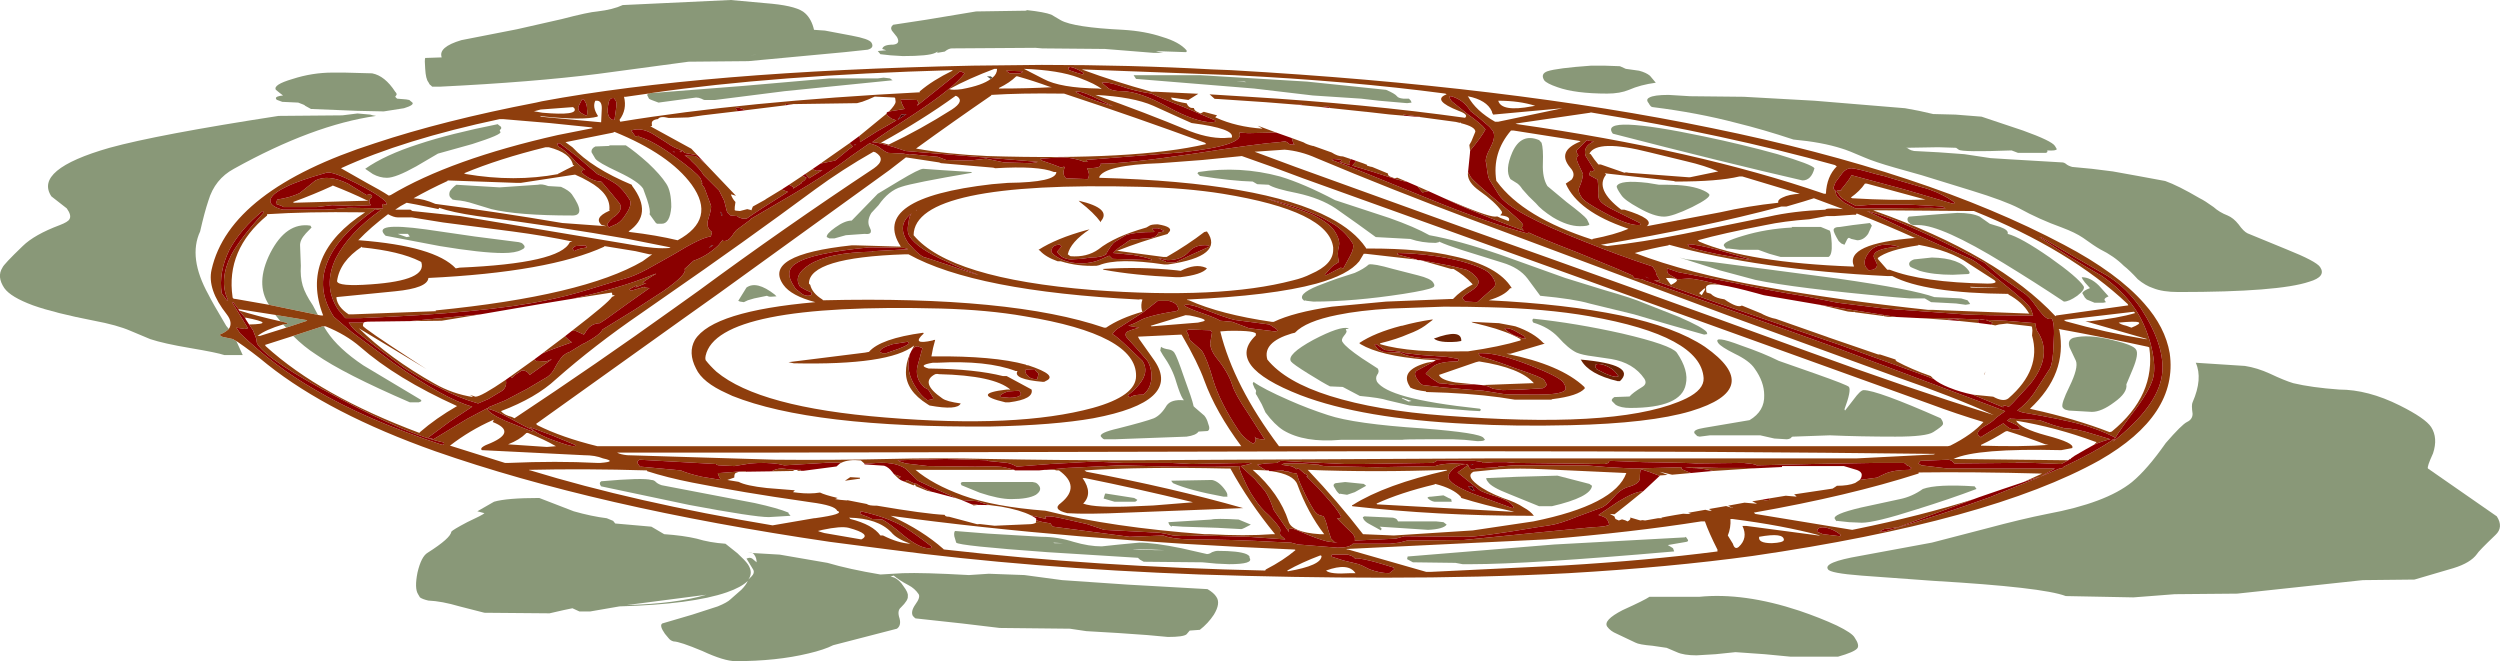 <?xml version="1.0" encoding="UTF-8" standalone="no"?>
<svg xmlns:ffdec="https://www.free-decompiler.com/flash" xmlns:xlink="http://www.w3.org/1999/xlink" ffdec:objectType="frame" height="176.25px" width="666.45px" xmlns="http://www.w3.org/2000/svg">
  <g transform="matrix(1.0, 0.0, 0.0, 1.0, 0.0, 0.0)">
    <use ffdec:characterId="231" height="176.25" transform="matrix(1.0, 0.0, 0.0, 1.0, 0.0, 0.0)" width="666.45" xlink:href="#shape0"/>
  </g>
  <defs>
    <g id="shape0" transform="matrix(1.0, 0.0, 0.0, 1.0, 0.0, 0.0)">
      <path d="M648.6 120.85 Q646.9 124.55 647.25 124.9 L665.6 137.65 Q667.45 140.55 665.25 142.6 660.65 147.0 660.3 147.7 658.6 150.05 654.05 151.45 L643.65 154.5 629.9 154.65 596.4 158.25 579.75 158.4 573.3 158.9 568.7 159.25 550.7 158.9 Q544.55 156.55 515.5 154.85 L496.3 153.45 Q487.8 152.8 487.3 151.75 485.95 149.9 495.8 148.2 L515.0 144.65 529.45 140.9 Q538.95 138.35 545.75 137.0 561.4 134.1 568.35 128.5 572.45 125.1 577.35 118.1 581.6 113.2 583.0 112.5 584.5 111.8 584.5 110.3 584.15 107.9 584.5 107.25 587.25 100.95 585.35 96.7 L598.45 97.55 Q601.7 98.05 605.1 99.6 609.0 101.45 611.35 102.15 616.15 103.3 623.6 103.85 631.25 103.85 639.75 108.1 646.55 111.5 648.1 113.85 649.95 116.75 648.6 120.85 M577.2 48.25 Q580.6 49.45 586.4 52.85 587.75 53.5 590.1 55.2 591.65 56.6 593.85 57.45 595.4 58.1 596.75 59.8 598.1 61.7 599.15 62.2 L609.5 66.45 Q617.5 69.65 618.5 71.2 620.2 73.75 615.6 75.1 607.45 77.85 580.75 77.85 576.5 77.85 573.95 76.8 571.95 76.15 569.9 74.45 567.7 72.05 566.15 70.85 563.6 68.3 559.85 66.45 558.35 65.6 555.3 63.4 553.25 62.0 549.65 60.65 543.55 58.45 538.3 55.55 534.35 53.5 525.55 50.8 L512.25 46.7 505.15 44.7 Q499.7 43.15 496.95 41.95 492.7 40.1 491.0 39.6 485.75 37.9 478.1 37.2 469.95 34.5 463.0 32.8 452.6 30.05 440.55 28.55 440.05 28.55 439.5 27.5 438.65 26.5 439.7 26.0 440.9 25.3 444.8 25.3 L450.55 25.65 464.85 25.8 483.7 26.85 507.85 28.85 511.6 29.55 515.35 30.4 521.3 30.55 528.25 31.1 539.3 34.8 Q546.95 37.55 547.8 38.9 L548.3 39.75 Q548.15 40.25 545.75 40.1 545.95 40.6 545.4 40.75 L537.95 40.75 536.25 40.1 Q523.0 40.6 522.15 39.9 L521.45 39.4 516.7 39.25 507.95 39.4 Q508.55 39.4 508.85 39.75 509.4 40.1 510.25 40.25 L516.85 40.6 523.65 41.1 530.65 42.15 535.4 42.45 549.85 43.3 Q550.2 43.3 550.7 43.65 551.2 44.15 552.4 44.5 L557.65 45.0 563.25 45.7 569.9 46.9 577.2 48.25 M568.55 98.4 L566.85 102.45 Q567.2 104.7 563.6 107.25 560.2 109.8 557.65 109.8 L551.55 109.45 550.7 109.25 Q550.2 109.1 549.85 108.6 549.35 107.75 551.7 103.0 554.1 98.05 553.4 96.2 L551.7 92.6 Q551.05 90.6 552.75 90.05 556.65 89.05 562.95 90.6 568.7 91.95 569.4 93.15 570.25 94.3 568.55 98.4 M63.0 90.9 L64.7 94.65 59.8 94.65 Q57.9 94.0 50.8 92.8 43.65 91.6 40.05 90.4 L34.8 88.2 Q31.25 86.65 25.1 85.5 14.55 83.45 8.8 81.4 2.85 79.2 1.15 76.8 -0.9 73.75 0.65 71.35 0.95 70.5 6.05 65.6 9.15 62.55 15.95 60.0 18.15 59.15 18.5 58.45 19.15 57.45 17.8 55.55 L13.7 52.35 Q8.95 45.2 29.2 39.4 42.1 35.85 74.25 30.9 L91.25 30.75 95.3 30.25 98.7 30.55 99.4 30.75 100.25 30.9 Q83.4 33.3 62.35 45.0 57.25 47.75 55.55 53.5 54.5 56.6 53.35 61.7 50.1 68.65 55.55 78.5 56.55 80.55 60.3 86.85 L61.0 87.7 Q60.15 88.55 58.6 89.2 58.75 89.75 59.8 89.9 L62.15 90.4 Q62.5 90.75 63.0 90.9 M521.8 56.75 Q525.7 56.75 527.75 57.75 L530.45 59.65 533.2 60.5 Q535.55 61.35 535.2 62.35 538.6 63.2 546.45 68.65 553.9 73.9 555.45 76.3 555.95 77.15 553.75 78.85 551.55 80.4 550.2 80.4 542.55 75.3 534.2 70.2 517.55 60.0 511.4 60.0 L510.05 60.0 509.4 59.8 508.7 59.15 Q508.2 58.3 508.85 57.75 L516.85 57.1 521.8 56.75 M510.25 69.15 L515.0 68.65 Q522.45 68.8 524.85 72.2 525.35 72.9 524.7 73.05 L520.6 73.25 Q515.35 73.25 511.75 72.2 509.2 71.2 509.2 71.05 508.35 69.85 510.25 69.15 M499.0 60.15 L498.0 62.35 Q496.8 64.05 495.1 64.05 L493.55 63.7 492.9 63.4 Q492.55 63.4 492.2 64.25 L491.7 65.25 490.85 64.9 490.15 64.25 Q488.8 62.0 488.8 61.35 488.8 60.5 490.5 60.5 L493.9 60.0 498.5 59.45 499.0 60.15 M487.45 68.5 L474.7 68.5 471.65 67.65 468.75 66.6 463.85 66.6 460.75 66.25 460.1 66.25 459.6 65.6 Q458.9 64.55 464.7 62.85 470.8 61.0 477.75 60.65 L477.6 60.5 485.4 60.5 487.8 61.5 Q488.15 62.2 488.3 64.9 488.45 67.95 487.45 68.5 M524.5 80.05 L525.0 80.7 525.2 81.05 524.0 81.25 521.45 80.9 514.8 80.55 513.1 79.55 509.05 79.55 504.8 79.2 Q478.3 76.8 467.9 74.6 L458.4 72.05 447.7 68.65 449.7 69.15 456.5 69.85 489.85 74.25 Q510.05 77.15 515.65 79.2 L522.8 79.55 524.5 80.05 M561.05 80.05 L561.4 80.55 560.7 80.7 558.35 80.7 556.3 79.85 555.8 79.35 555.1 78.15 Q555.3 77.5 557.15 76.8 L555.8 75.3 Q555.1 74.45 554.95 73.9 557.3 73.9 559.55 76.15 L562.1 79.0 561.4 79.35 Q560.9 79.7 561.05 80.05 M517.9 113.2 Q517.7 113.7 515.35 115.2 513.45 116.4 505.3 116.4 495.95 116.4 487.8 116.05 L477.95 116.4 Q477.6 116.4 477.45 116.75 476.9 117.1 476.25 117.1 L473.0 116.9 469.25 116.05 455.85 116.05 453.1 116.4 452.45 116.25 451.75 115.55 Q451.1 114.55 454.3 114.05 L466.4 112.0 Q470.45 109.6 470.3 105.35 470.3 101.8 467.75 98.25 466.4 96.2 462.45 94.3 458.75 92.45 458.05 91.45 456.5 89.2 464.15 92.1 470.1 94.15 474.2 96.2 L483.9 99.6 Q492.55 102.65 492.9 103.15 493.55 104.15 491.7 109.1 L491.85 109.45 494.1 106.55 Q495.95 104.0 496.8 104.0 500.35 104.0 517.35 111.5 518.2 112.65 517.9 113.2 M489.15 138.35 Q488.3 137.15 496.1 135.3 L506.5 133.05 Q509.7 132.4 512.6 130.35 516.35 129.0 526.4 129.65 L526.9 130.35 Q519.75 133.05 510.9 135.8 499.85 139.35 496.3 139.35 L492.9 139.2 489.65 138.85 Q489.65 139.2 489.15 138.35 M495.1 172.85 Q494.25 173.85 490.0 175.05 L477.25 175.05 470.45 174.4 462.65 173.85 457.35 174.4 452.25 174.7 Q448.85 174.7 447.0 173.85 L444.3 172.7 440.55 172.15 Q436.95 171.85 435.95 171.3 L431.0 168.95 Q429.3 168.25 428.45 167.05 427.3 165.35 432.55 162.65 438.5 159.95 439.7 159.1 L452.95 159.1 Q464.85 157.9 479.65 162.8 485.25 164.7 489.65 166.75 493.75 168.75 494.4 169.95 495.8 172.0 495.1 172.85 M480.5 48.1 Q459.6 43.3 430.0 35.65 L429.85 35.5 Q426.45 30.55 454.15 36.35 464.7 38.55 473.85 41.1 483.05 43.85 483.7 44.85 482.85 48.1 480.5 48.1 M431.85 17.65 L433.4 18.35 436.95 18.85 Q438.85 19.35 439.85 20.2 L441.4 22.05 Q437.3 22.6 434.25 23.95 431.85 24.95 428.45 24.95 419.95 24.95 415.2 23.25 412.3 22.25 411.65 21.4 410.6 19.7 412.5 19.0 415.05 18.15 424.2 17.5 L427.6 17.5 431.85 17.65 M410.95 38.05 Q411.45 39.6 411.3 43.65 411.15 47.4 412.5 49.6 L417.6 53.85 Q422.35 57.45 423.05 58.45 L423.7 59.8 Q423.55 60.3 421.15 60.3 417.95 60.3 414.0 57.95 410.8 55.9 409.45 54.2 L407.55 52.35 405.85 50.45 Q405.0 49.1 404.0 48.6 L402.65 47.75 Q401.1 45.35 403.15 40.6 405.5 35.35 410.3 37.35 L410.95 38.05 M444.45 49.25 Q450.05 49.25 453.3 50.45 455.15 51.15 455.65 51.8 456.2 52.65 451.1 55.2 445.8 57.75 443.6 57.75 440.9 57.75 436.8 55.4 433.05 53.35 432.2 52.0 430.85 50.1 431.0 49.6 431.85 47.9 439.2 48.75 L442.25 49.25 444.45 49.25 M408.75 84.95 Q420.15 86.15 432.4 88.9 445.45 91.95 447.0 94.0 450.25 98.75 449.4 102.45 448.2 108.75 434.6 108.75 432.05 108.75 430.7 107.9 L429.85 107.05 Q429.3 106.55 430.35 105.85 L434.4 105.7 Q435.25 104.7 437.8 103.15 439.2 102.3 438.35 100.95 435.45 96.7 429.5 95.7 L424.75 95.0 Q421.85 94.65 420.3 94.0 418.1 92.95 415.4 89.9 412.85 87.2 408.75 86.0 408.25 85.3 408.75 84.95 M407.2 74.25 Q405.0 71.35 400.45 70.0 L389.55 66.6 Q385.8 65.4 383.6 64.4 L383.6 64.55 382.75 64.75 Q379.0 64.75 375.95 63.7 L366.75 63.2 361.85 59.65 356.05 55.55 Q352.0 52.85 345.85 51.5 339.75 50.3 338.2 49.25 L335.15 49.1 333.95 48.4 Q328.35 48.25 319.85 46.9 L319.2 46.2 319.5 45.85 Q330.55 44.15 341.25 47.05 347.55 48.95 355.9 53.35 L370.35 58.1 Q377.15 60.5 381.05 62.7 388.7 64.05 400.1 67.95 L417.25 74.1 427.6 77.3 Q435.45 79.55 438.5 80.9 L447.5 84.45 Q454.15 87.35 455.0 88.55 455.0 88.9 455.15 89.05 L454.3 89.2 445.3 86.65 435.6 83.8 423.7 80.9 Q419.65 79.7 410.6 78.85 L407.2 74.25 M375.1 27.5 L367.6 26.85 362.85 26.3 349.95 25.45 334.3 23.6 303.05 21.05 302.85 21.05 302.2 20.05 302.7 20.05 320.05 20.05 348.4 21.75 369.5 23.95 Q371.85 24.95 372.4 25.65 372.7 26.15 374.1 26.3 L375.6 26.3 376.1 26.85 376.3 27.35 375.1 27.5 M332.25 21.9 L331.75 21.75 329.55 21.75 332.25 21.9 M348.4 80.2 L347.75 80.05 Q347.9 80.55 347.2 79.7 346.2 78.0 352.85 75.6 356.25 74.25 361.15 72.75 363.55 71.7 364.9 70.5 366.1 70.2 371.35 71.7 L378.0 73.4 Q381.4 74.25 382.05 75.3 382.75 76.3 381.9 76.65 380.7 77.3 374.1 78.35 360.8 80.4 350.1 80.4 L348.4 80.2 M358.25 89.55 Q357.4 90.6 357.95 91.25 358.8 92.6 363.05 95.5 L367.3 98.25 Q367.8 99.1 367.1 99.95 366.6 100.8 367.1 101.8 368.65 104.0 374.75 105.7 381.4 107.55 394.5 108.95 L394.8 109.25 394.5 109.6 391.75 109.45 375.8 108.1 369.85 106.7 Q367.95 106.05 362.5 105.55 L357.95 103.15 354.55 103.0 Q352.85 102.15 348.75 99.6 344.65 97.05 344.15 96.35 342.95 94.5 350.1 90.6 357.25 86.85 359.45 87.5 359.65 87.7 358.95 87.7 358.6 87.7 358.95 88.2 359.1 88.55 358.25 89.55 M390.4 117.25 L387.35 117.1 380.9 117.1 Q374.1 117.1 373.75 117.25 L357.4 117.25 Q347.75 118.1 342.1 114.7 339.75 113.2 337.35 109.95 L336.35 107.75 335.0 105.35 Q334.65 105.0 334.8 104.5 335.0 104.15 334.45 103.5 L333.95 102.3 334.15 101.8 Q336.7 103.65 343.65 106.7 348.75 108.95 354.0 110.65 361.0 113.0 379.2 114.2 394.65 115.4 395.5 116.75 396.2 117.6 395.65 117.25 395.85 117.6 393.8 117.6 L390.4 117.25 M376.3 106.9 L373.75 106.05 373.75 106.2 375.45 107.05 376.3 106.9 M380.55 132.75 Q380.55 132.4 381.55 132.4 L384.8 132.05 386.15 132.75 386.85 133.05 387.0 133.75 386.5 133.75 382.4 133.75 Q381.4 133.6 380.55 132.75 M372.4 138.5 L372.7 139.0 382.9 139.0 384.8 139.2 385.65 139.85 Q384.8 141.05 380.7 141.25 L367.8 140.4 368.3 140.9 368.15 141.4 365.05 139.7 Q364.05 139.2 363.55 138.5 363.2 137.85 363.35 137.85 L363.7 137.65 371.35 138.0 Q372.05 138.15 372.4 138.5 M396.2 127.45 L404.5 127.1 415.2 126.8 423.7 129.0 424.4 129.5 Q424.05 132.55 413.7 134.95 L410.3 134.95 402.3 131.7 Q397.55 129.85 396.7 128.5 396.2 127.95 396.2 127.45 M327.15 132.2 Q327.35 132.2 327.15 132.4 L326.15 132.4 Q316.95 130.7 312.7 128.8 L312.2 128.15 323.1 127.95 Q324.95 128.3 326.65 130.7 327.35 131.7 327.15 132.2 M330.9 141.05 L324.45 140.7 315.25 140.4 312.4 140.2 Q312.4 140.7 311.7 139.85 311.35 139.2 311.55 139.2 L322.9 138.5 Q324.1 138.15 330.2 138.5 L333.45 139.85 Q331.25 141.05 330.9 141.05 M332.25 147.7 Q333.3 148.2 333.1 148.7 334.3 150.4 327.65 150.4 L324.25 150.25 320.55 149.9 304.9 149.75 303.9 149.2 303.35 148.7 279.25 147.2 Q255.6 145.5 254.9 144.65 L254.4 142.95 Q254.25 141.9 254.6 141.55 L263.4 142.25 277.7 143.1 Q281.95 143.1 286.2 144.45 290.3 145.65 293.7 145.65 L298.45 145.15 303.7 144.65 Q307.6 144.65 314.95 146.15 L321.75 147.7 Q322.4 147.7 323.1 147.2 323.95 146.85 324.6 146.85 330.2 146.85 332.25 147.7 M364.2 129.5 L361.15 131.2 359.1 131.9 357.75 131.7 Q357.25 131.55 357.1 131.7 356.4 131.2 355.9 130.2 355.05 129.15 356.05 128.8 L358.6 128.5 363.55 129.0 364.2 129.5 M388.0 150.05 L376.65 149.9 375.1 149.05 375.25 148.35 414.35 145.15 449.2 143.25 449.4 143.1 449.9 143.8 Q450.25 144.3 449.55 144.45 L444.6 145.3 445.45 145.8 446.0 146.15 446.3 147.0 Q407.4 150.4 392.25 150.4 L389.9 150.4 388.0 150.05 M308.15 13.75 L310.15 14.1 307.6 14.1 294.55 13.05 277.85 12.9 276.0 12.75 253.75 12.9 Q252.9 12.9 251.85 13.75 L249.8 14.1 250.0 13.75 249.3 14.1 Q247.6 14.95 240.65 14.95 L237.4 14.75 234.7 14.45 234.0 13.6 236.25 13.4 235.2 13.05 Q235.4 11.9 238.1 11.9 240.15 11.7 239.1 9.85 L237.75 8.15 Q237.25 7.3 238.1 6.6 L246.95 5.25 260.2 3.05 273.45 2.85 273.8 2.7 Q278.4 3.2 280.25 3.9 L282.8 5.4 Q286.2 7.3 299.45 7.95 305.25 8.3 309.85 9.85 314.4 11.2 316.3 13.4 316.45 13.9 316.1 13.9 L311.7 13.75 Q309.15 13.6 308.15 13.75 M173.65 24.8 L173.85 24.8 198.15 22.9 221.1 20.9 234.0 20.9 235.55 20.7 237.25 20.9 237.95 21.4 209.2 24.3 190.65 26.65 187.8 26.65 Q187.6 26.65 186.95 26.3 186.25 26.0 185.55 26.0 L175.55 27.35 Q173.15 26.5 173.0 26.3 L172.5 25.3 172.8 24.95 173.15 24.95 Q173.35 24.8 173.65 24.8 M251.0 45.35 L258.85 45.85 259.15 46.05 Q243.35 48.75 240.3 49.8 236.9 50.8 234.2 54.7 L232.3 56.75 Q231.15 58.6 231.65 60.15 232.3 61.5 232.15 61.7 232.15 62.55 230.45 62.35 L225.5 62.7 222.45 63.55 221.1 63.55 220.4 63.2 Q220.25 62.35 222.65 60.65 225.2 58.8 227.05 58.8 L234.0 51.65 239.65 48.25 Q245.05 45.0 246.1 45.0 L251.0 45.35 M313.05 94.0 Q313.75 95.0 315.6 100.45 317.8 106.4 318.15 108.1 L318.15 108.25 318.5 108.6 321.05 110.8 Q321.75 111.65 322.05 112.85 322.75 114.55 321.9 114.9 L319.5 115.05 Q318.85 116.05 316.3 116.4 L297.25 117.1 294.55 117.1 Q294.2 117.25 293.5 116.4 292.85 115.4 298.1 114.2 305.4 112.35 307.6 111.5 309.5 110.65 311.0 108.1 312.2 106.4 315.6 106.7 L315.25 106.2 Q314.6 105.2 313.55 101.8 312.55 98.25 310.0 94.65 L309.3 93.45 309.5 92.45 Q310.15 92.95 311.55 93.15 312.55 93.3 313.05 94.0 M232.3 11.35 Q233.15 12.75 231.3 13.25 L225.2 13.9 199.5 16.3 183.55 16.45 159.4 19.7 Q141.9 21.9 117.4 23.1 L115.2 23.1 114.85 22.75 Q114.5 22.6 114.2 21.9 113.5 21.05 113.35 18.35 113.15 15.95 113.35 15.45 L117.75 15.3 Q116.75 12.55 123.0 10.7 L137.8 7.8 149.7 5.1 Q157.0 3.2 159.25 3.05 163.45 2.55 166.0 1.35 L194.75 0.0 205.8 1.0 Q212.75 1.7 214.65 3.55 216.35 5.1 217.0 7.95 L219.9 8.15 227.05 9.5 Q231.65 10.35 232.3 11.35 M201.4 14.6 L200.0 14.75 201.55 14.6 201.4 14.6 M166.85 38.75 Q169.4 40.45 172.8 43.5 176.05 46.55 177.6 48.95 178.95 50.95 178.95 55.2 178.6 59.65 176.4 59.65 L175.2 59.65 174.85 59.45 173.15 57.1 Q173.5 56.25 172.5 53.2 L171.45 50.3 Q170.25 48.4 164.85 45.85 159.4 43.3 158.7 42.3 L157.7 40.6 Q157.55 39.6 158.7 39.05 L162.45 38.9 162.45 38.75 166.85 38.75 M199.35 80.05 L198.3 80.55 197.3 80.4 196.8 80.2 199.0 76.65 Q201.7 74.75 206.5 78.5 L207.0 79.0 Q205.1 79.2 204.8 79.0 L204.45 78.85 202.75 79.2 201.05 79.55 199.35 80.05 M204.95 137.85 Q201.05 137.85 183.7 134.6 L160.25 129.65 Q159.55 128.8 160.25 128.3 171.45 127.3 173.65 127.95 174.35 127.95 174.85 128.5 175.35 129.0 176.4 129.35 L188.65 131.7 201.2 134.1 Q207.35 135.45 210.2 136.65 210.05 136.8 210.75 137.5 L204.95 137.85 M164.0 139.55 L173.65 140.4 175.35 141.4 177.05 142.4 Q182.15 142.75 185.75 143.6 189.15 144.65 193.4 144.95 L196.6 147.5 Q198.65 149.4 199.35 150.4 200.85 152.6 199.5 154.5 L200.35 153.65 Q201.2 152.8 200.85 151.95 L199.0 148.9 199.7 148.7 Q200.35 148.7 200.7 149.05 L201.7 149.9 Q201.7 148.7 201.05 147.85 200.7 147.35 200.2 147.35 L199.35 147.35 207.85 147.85 220.6 150.05 Q226.35 151.75 234.7 153.15 L240.65 152.8 Q245.9 152.6 258.3 153.3 L263.6 152.95 273.1 153.3 283.15 154.65 300.65 155.85 321.9 157.05 Q323.6 158.05 324.25 159.1 325.45 160.8 323.6 163.85 322.05 166.2 319.85 167.9 L317.15 168.1 316.3 169.1 Q315.45 169.8 311.35 169.8 L305.9 169.3 298.1 168.75 289.6 168.25 285.2 167.6 266.5 167.4 256.45 166.2 244.05 164.85 243.85 164.7 243.35 164.2 Q242.7 163.0 244.05 161.1 245.4 159.25 244.9 158.4 243.85 156.85 242.2 156.0 239.65 154.65 238.25 153.45 L237.4 153.65 238.45 154.0 Q239.8 154.65 240.8 156.2 242.2 158.05 242.0 158.9 242.2 159.95 240.15 161.95 239.1 162.8 239.8 164.85 240.3 166.75 239.1 167.6 L222.1 172.0 Q219.75 173.2 215.5 174.2 207.0 176.25 196.1 176.25 193.05 176.25 187.25 173.55 181.15 171.0 179.6 171.0 178.75 170.8 178.25 170.15 L177.25 168.95 Q175.7 166.75 176.55 166.2 L184.55 163.85 191.35 161.65 Q193.9 160.6 194.75 159.75 L197.65 157.2 Q198.85 156.0 199.35 154.85 197.65 156.55 193.75 157.9 184.55 161.1 165.15 161.65 L157.35 163.0 154.45 163.0 152.6 162.15 150.2 162.65 146.5 163.5 129.15 163.35 122.5 161.65 Q117.75 160.25 114.2 160.1 112.65 159.75 111.95 159.25 L111.45 158.4 Q110.45 156.85 111.3 152.6 112.3 148.35 114.0 147.35 120.15 143.45 120.3 141.75 120.65 141.25 124.55 139.2 128.65 137.3 129.15 136.8 L127.25 136.3 131.7 133.75 Q135.1 132.75 143.75 132.75 L152.95 136.3 Q157.7 137.65 161.75 138.15 L163.45 138.85 164.0 139.55 M184.05 159.1 L172.5 160.6 167.05 161.3 Q180.15 160.95 188.3 158.55 L184.05 159.1 M294.2 132.9 Q294.55 131.55 294.7 131.55 L302.35 132.75 303.2 133.25 Q302.85 133.75 302.5 133.75 L297.1 133.75 294.2 132.9 M303.9 146.35 Q298.8 146.35 307.8 146.65 L310.35 146.65 303.9 146.35 M256.1 128.8 Q256.3 128.5 256.6 128.5 L275.3 128.5 276.0 128.65 Q276.5 128.8 277.0 129.5 277.85 130.7 276.15 131.9 274.15 133.05 269.55 133.05 266.3 133.05 261.2 131.35 L256.3 129.35 256.1 128.8 M281.1 144.8 L283.3 144.8 280.75 144.65 281.1 144.8 M132.9 33.3 L133.55 33.8 Q133.75 34.3 133.4 34.5 133.05 34.8 133.4 35.15 133.9 35.85 125.9 38.4 L116.75 40.95 110.95 44.35 Q105.5 47.4 103.15 47.4 101.25 47.4 99.4 46.4 L97.35 45.0 Q102.6 41.3 111.65 38.4 119.95 35.65 132.7 33.1 L132.9 33.3 M99.2 19.55 Q102.6 20.2 105.35 24.45 105.85 24.95 105.7 25.3 L105.35 25.8 105.85 26.3 108.25 26.5 109.1 26.65 109.95 27.35 Q110.45 28.0 107.7 28.85 L102.3 29.7 95.3 29.55 82.9 29.05 Q81.7 28.35 81.35 28.2 81.35 28.0 79.5 27.35 L75.25 27.15 73.9 26.65 Q73.55 26.5 73.55 26.15 73.55 25.65 75.45 25.45 L74.6 24.8 73.55 23.95 Q72.7 22.6 78.0 21.05 83.25 19.35 88.7 19.35 L91.75 19.35 99.2 19.55 M119.95 50.95 Q120.65 49.95 121.65 49.25 L133.2 49.95 143.4 49.25 Q144.45 48.95 146.15 49.6 L149.55 49.8 Q151.75 50.8 152.45 51.8 156.35 57.45 152.6 57.45 138.0 57.45 131.0 55.75 L126.4 54.35 Q123.85 53.5 121.5 53.35 L120.65 53.2 119.95 52.5 Q119.6 51.8 119.95 50.95 M108.75 62.35 L106.05 62.35 106.55 62.55 108.4 63.2 109.25 63.05 108.75 62.35 M113.5 61.15 L126.6 63.05 138.3 64.55 139.0 64.75 Q139.35 64.9 139.7 65.4 140.2 66.1 139.0 66.6 137.45 67.45 134.05 67.45 128.45 67.45 117.25 65.6 L102.8 62.85 Q98.9 59.15 113.5 61.15 M71.7 81.25 Q67.95 75.6 72.05 67.45 76.3 59.15 82.75 60.15 L83.05 60.65 81.55 62.2 Q79.85 64.05 80.0 65.6 L80.2 70.85 Q80.0 73.75 80.7 76.15 81.35 78.35 83.4 81.4 L84.75 83.95 71.7 81.25 M73.4 83.95 L81.55 85.3 81.9 85.5 76.3 87.35 75.45 86.5 76.45 86.35 Q76.6 86.15 76.8 86.15 L74.75 85.65 73.4 83.95 M86.3 87.0 L87.15 88.35 Q90.2 92.95 96.85 97.4 L112.15 106.55 Q112.5 106.9 112.15 107.05 L111.65 107.25 109.25 107.25 Q91.55 99.6 84.25 94.5 81.05 92.45 78.15 89.55 L85.95 87.0 86.3 87.0" fill="#899878" fill-rule="evenodd" stroke="none"/>
      <path d="M567.35 81.4 L567.2 81.05 Q551.9 66.6 526.2 56.25 L525.2 56.25 499.35 56.05 499.85 56.25 Q532.65 67.95 547.95 84.3 L548.15 84.1 567.35 81.4 M569.2 83.45 L568.85 83.1 550.2 85.3 550.7 85.65 Q561.55 88.7 571.95 90.4 L572.45 90.4 555.95 85.65 557.0 85.65 Q564.8 84.8 569.2 83.45 M572.95 92.6 L572.6 92.45 Q560.9 89.9 548.8 87.7 L549.0 88.05 Q551.2 99.6 541.15 108.95 L541.7 109.1 Q553.25 111.65 562.4 115.2 L562.95 115.05 Q574.8 105.35 572.95 92.6 M61.0 87.7 Q62.15 86.0 60.45 83.8 55.2 77.15 56.4 71.9 61.15 50.65 99.9 38.2 118.25 32.1 142.9 27.35 L144.45 27.0 Q187.45 19.0 259.35 17.5 L277.7 17.3 Q301.65 17.3 323.1 18.5 L328.2 18.7 Q401.95 22.9 456.35 34.15 513.65 45.85 550.2 65.25 564.45 72.75 571.6 80.9 577.2 87.2 578.4 94.15 580.75 110.65 559.7 122.7 530.45 139.0 467.25 148.2 444.95 151.25 418.1 152.8 395.0 154.0 368.65 154.0 345.35 154.0 319.85 153.15 274.3 151.45 237.1 146.5 L221.25 144.45 Q158.9 135.3 116.05 120.3 87.85 110.3 71.35 97.2 67.25 93.8 63.0 90.9 62.5 90.75 62.15 90.4 L59.8 89.9 Q58.75 89.75 58.6 89.2 60.15 88.55 61.0 87.7 M526.2 133.05 L506.0 140.55 502.25 141.05 Q501.2 141.55 501.05 141.75 L502.25 141.75 Q517.35 137.3 530.45 132.55 L543.9 127.1 549.0 124.9 549.65 124.9 550.2 124.4 Q558.15 120.65 563.25 117.25 L563.1 117.1 563.8 117.1 563.25 117.75 Q575.15 108.4 576.35 99.95 577.35 92.45 570.75 82.25 567.0 76.8 561.9 73.6 552.9 68.5 544.05 63.2 L543.7 63.2 Q551.35 68.5 560.05 73.4 565.65 77.15 569.2 82.4 571.75 86.15 573.3 91.6 574.65 96.85 574.15 99.95 573.65 103.15 569.55 108.75 565.15 114.55 563.8 116.9 563.6 116.75 563.8 116.6 559.35 114.35 554.25 113.0 549.15 111.65 539.15 109.95 L537.75 109.45 Q540.3 107.55 542.2 104.85 L546.45 98.25 Q547.3 96.7 547.45 91.45 547.8 86.15 546.95 84.95 546.6 85.15 545.95 84.95 544.9 84.65 542.7 81.55 541.0 79.0 539.15 77.85 L533.5 73.9 528.95 70.0 Q521.6 66.1 513.45 62.35 503.25 57.6 497.65 56.25 L511.25 62.7 525.55 69.15 Q527.25 70.0 533.7 75.3 540.3 80.55 541.35 82.25 L542.0 84.1 Q528.4 84.1 523.5 83.8 L502.4 82.25 489.85 80.7 481.35 79.0 Q471.8 77.5 463.3 75.6 L447.35 72.55 444.45 71.55 Q444.3 72.55 444.8 73.05 L447.15 74.45 450.25 74.25 Q451.95 74.25 458.9 76.0 454.8 75.4 454.8 76.65 454.8 77.9 455.0 78.0 L456.05 78.3 Q456.95 79.25 458.65 79.6 L459.7 79.8 Q463.2 82.2 464.35 81.45 L469.5 83.55 Q470.7 84.25 472.5 84.8 L473.4 85.0 487.2 89.85 487.3 89.9 500.7 94.5 501.2 94.5 505.35 95.85 505.3 96.0 505.65 96.35 Q509.45 98.4 514.7 100.25 L515.5 101.05 513.45 100.25 490.5 91.95 458.2 80.9 440.9 74.75 441.4 74.75 442.4 74.75 Q442.25 74.6 442.4 74.6 L441.9 73.75 Q441.55 73.4 441.4 72.4 L440.55 71.05 Q431.7 68.15 422.0 64.25 402.65 56.6 399.6 52.0 L397.05 47.9 Q396.7 47.25 396.5 45.85 L396.2 43.5 Q395.65 42.45 397.35 39.25 398.9 36.35 397.9 34.8 L397.35 34.15 397.05 33.8 394.5 31.6 391.95 29.55 Q390.4 27.0 387.85 26.0 385.45 24.95 387.0 27.0 L391.4 30.55 Q395.0 33.1 396.0 34.5 394.8 36.7 391.95 40.1 L391.9 40.25 391.7 38.65 392.25 37.65 393.3 35.1 Q393.3 33.8 389.5 32.85 389.35 32.55 389.15 32.75 L388.1 32.5 378.5 31.2 378.5 31.1 374.1 30.55 374.3 30.85 370.3 30.5 364.15 29.8 364.05 29.8 354.6 28.8 354.0 28.35 352.35 28.55 347.1 28.05 347.05 28.0 346.9 27.85 345.65 27.9 337.5 27.25 324.85 26.4 323.8 26.35 322.45 25.15 332.95 25.8 Q364.05 27.7 390.55 31.4 391.6 30.55 388.85 29.55 381.55 26.65 385.65 25.15 L385.3 24.95 Q359.65 21.55 329.05 20.05 L288.4 18.5 288.9 18.7 Q297.1 21.75 306.95 24.45 L307.95 24.45 319.45 25.0 316.8 26.65 312.2 26.0 312.4 26.5 Q313.55 27.1 316.35 27.55 L316.6 28.05 Q316.95 28.55 317.5 28.75 L318.25 28.8 318.35 29.05 Q318.5 29.55 319.35 29.9 L320.05 30.25 320.9 29.8 324.45 30.75 323.95 31.25 324.25 31.4 Q329.55 33.8 336.5 34.3 L336.35 34.15 335.25 33.5 340.25 35.35 339.4 35.35 332.75 35.5 330.4 35.35 Q332.1 38.75 315.1 40.6 L289.45 42.65 289.95 43.15 289.1 43.15 Q286.05 41.95 282.8 41.95 L277.35 42.3 277.7 42.8 280.75 43.85 Q282.45 44.5 282.95 44.7 283.5 44.35 283.8 44.5 L283.5 45.85 Q283.5 46.55 283.8 47.05 284.35 47.9 284.65 47.55 L289.95 47.75 Q290.3 47.25 290.3 46.4 290.1 45.35 289.75 44.85 292.65 44.85 293.15 44.35 L293.5 43.85 293.35 43.65 Q300.15 43.65 318.35 40.95 336.0 38.2 340.95 37.9 L342.45 37.7 Q342.95 37.7 343.5 38.2 343.8 38.55 344.35 38.55 345.7 38.55 344.85 38.4 L344.35 36.8 347.5 37.95 Q348.35 38.5 349.95 38.9 L350.1 38.9 355.0 40.65 Q356.65 41.7 358.0 41.7 L360.1 42.4 Q359.55 43.45 359.65 43.65 L359.8 44.0 357.1 43.15 Q357.95 42.8 357.6 42.65 354.85 42.15 355.05 42.65 359.8 44.35 381.4 53.2 396.7 59.45 407.05 62.2 L407.55 62.0 Q410.8 63.55 420.5 67.3 L431.2 71.7 435.1 73.4 435.8 74.25 436.3 74.25 437.8 74.45 438.35 74.75 Q465.0 83.8 490.15 92.95 L534.55 109.6 533.85 110.1 Q532.15 111.3 531.8 111.65 531.3 112.35 528.95 113.7 526.7 115.05 527.4 116.05 L528.1 116.6 528.25 116.4 534.05 112.85 535.05 113.7 Q536.05 114.55 537.6 114.55 538.95 114.55 538.3 114.05 L537.95 113.5 Q536.05 112.5 535.05 112.15 L535.9 111.5 536.05 111.65 536.75 111.65 543.7 112.0 547.45 113.35 550.5 114.2 Q553.4 114.2 558.15 115.75 L562.6 117.1 Q560.7 117.45 558.15 118.6 L558.85 117.95 Q558.85 117.75 558.5 117.75 547.95 113.85 537.45 112.15 538.6 114.2 545.4 116.05 553.25 118.1 552.4 119.45 L549.5 120.0 Q526.9 119.45 520.75 122.35 L520.95 122.35 551.35 122.7 Q550.35 123.2 549.5 123.7 L541.85 123.4 Q537.6 123.2 537.25 123.4 L520.95 123.55 Q520.45 122.7 519.4 122.55 L511.95 122.85 511.4 123.55 512.25 124.05 519.25 124.9 547.8 124.9 543.9 127.1 Q542.35 127.45 539.45 128.5 L544.4 126.25 Q525.85 125.75 511.4 125.95 511.6 126.1 511.4 126.25 492.9 132.2 467.55 136.65 L467.9 137.0 493.75 141.25 494.75 141.05 Q512.1 137.5 526.2 133.05 M483.9 81.05 L505.5 84.5 503.25 84.45 502.25 84.3 502.05 84.1 501.9 84.25 501.75 84.2 494.55 83.25 494.25 83.1 494.1 83.2 492.6 83.05 485.95 81.45 483.9 81.05 M511.6 84.8 L518.9 84.8 534.55 85.5 542.55 86.15 Q542.85 88.05 543.05 88.2 547.45 94.65 541.15 102.45 L536.6 107.4 535.55 108.4 535.4 108.4 Q533.7 107.75 534.05 108.6 L525.9 105.2 531.35 105.75 Q534.05 107.25 535.4 106.2 544.3 98.5 541.7 89.45 L541.8 88.1 541.7 87.2 541.55 87.0 535.05 86.25 532.9 86.5 531.9 86.75 530.9 86.55 Q530.95 86.2 531.15 86.0 528.25 84.65 527.4 85.3 527.2 85.5 527.4 86.1 L522.15 85.55 522.3 85.3 Q521.0 84.8 519.05 85.3 L513.45 84.9 511.6 84.8 M493.55 44.85 Q492.2 44.85 491.2 46.05 L489.3 48.6 Q488.65 50.1 488.8 50.3 L489.15 50.8 489.3 50.8 489.3 50.95 Q489.3 51.65 489.85 52.5 L491.7 54.05 494.6 55.55 502.75 55.55 514.8 55.4 517.9 55.55 Q518.75 55.75 518.55 55.55 L517.9 55.05 515.5 54.9 508.85 54.55 501.75 54.55 499.2 54.55 494.75 54.9 Q491.0 53.0 490.7 52.5 L489.85 51.3 Q489.3 50.8 490.0 50.8 L490.35 50.8 Q491.2 50.8 490.7 50.65 493.4 47.4 493.55 46.7 L507.5 50.45 520.75 54.35 521.1 54.05 Q519.75 52.85 516.35 51.3 513.95 50.3 512.45 49.95 L504.95 47.75 Q502.4 46.9 500.05 46.4 495.25 45.0 493.55 44.85 M497.65 48.95 L497.15 48.95 Q495.8 50.95 493.4 52.65 L493.75 52.85 Q504.6 53.5 513.3 53.2 L497.65 48.95 M489.65 44.35 L489.15 44.0 Q459.9 35.85 424.55 30.05 424.05 29.9 423.9 30.05 L404.0 32.95 404.5 33.1 Q452.1 39.9 486.25 51.65 L486.75 51.65 Q486.95 47.05 489.65 44.35 M511.4 65.25 L511.4 65.4 Q503.25 66.6 500.55 68.8 L500.7 69.15 503.1 71.9 503.75 71.9 Q512.45 75.3 529.8 75.6 533.2 75.6 531.3 74.45 L524.7 70.2 Q519.9 66.8 511.4 65.25 M510.4 63.4 Q502.9 60.0 494.95 56.9 L494.75 57.25 493.9 57.25 489.0 57.6 486.95 57.6 482.35 58.45 Q475.55 58.95 470.65 60.0 459.25 62.2 452.6 64.05 L452.95 64.4 Q466.05 70.0 493.75 71.05 L494.25 71.05 Q491.55 64.9 510.9 63.4 L510.4 63.4 M486.75 55.75 Q487.6 55.4 491.35 55.75 L483.55 52.85 480.85 53.7 476.25 55.05 474.9 55.05 Q453.95 60.65 426.75 65.25 L428.45 65.6 Q437.8 64.55 448.85 62.35 L471.5 57.75 Q478.1 56.25 486.6 55.9 L486.75 55.75 M498.15 72.05 L499.35 71.9 Q500.55 71.35 500.35 70.35 L499.5 68.5 Q499.2 66.25 506.3 65.75 500.7 64.25 498.35 67.1 496.3 69.65 497.5 71.35 L498.15 72.05 M504.45 73.6 L503.25 73.6 Q468.95 71.9 444.95 65.25 444.8 65.25 444.8 65.4 440.05 66.25 435.8 67.45 450.05 72.9 470.3 76.45 490.15 80.05 513.95 82.6 L515.15 82.6 541.0 83.6 540.85 83.45 Q539.15 80.55 535.4 78.5 L535.4 78.35 Q513.1 78.15 504.45 73.6 M525.2 76.45 L525.35 76.65 Q540.3 77.0 525.2 76.45 M564.8 86.0 Q565.3 86.5 566.85 86.85 L568.2 87.35 Q573.65 85.15 564.8 86.0 M535.05 114.9 L534.55 115.05 Q531.65 116.9 528.1 118.6 L528.1 118.8 Q538.95 119.15 546.1 118.6 L545.25 118.45 Q540.5 116.6 535.05 114.9 M529.3 99.0 L529.0 99.85 528.9 99.85 529.3 99.0 M495.75 127.95 L500.55 127.3 Q500.7 127.1 502.6 126.25 504.95 125.25 509.05 125.25 L509.55 124.75 508.85 124.25 508.35 124.05 507.85 123.55 507.5 123.4 500.2 123.4 482.85 123.7 468.25 124.05 Q468.25 123.9 467.25 123.7 L464.7 123.4 451.95 123.55 Q451.4 123.4 438.15 123.2 L429.15 122.85 Q428.8 123.05 428.8 123.4 L427.8 123.7 403.85 123.4 401.6 123.2 399.75 123.2 398.2 123.2 395.65 123.4 395.15 123.4 395.35 123.2 393.1 122.85 383.1 122.7 382.75 123.05 381.9 123.4 362.85 123.7 358.6 123.7 347.9 123.2 341.8 122.85 Q341.1 122.85 340.75 123.2 L340.4 123.4 337.35 123.55 335.15 123.9 337.2 125.25 337.65 125.4 333.95 125.25 Q341.1 131.55 343.5 139.0 344.35 141.9 351.8 142.4 L353.0 142.4 Q348.6 136.65 345.85 129.15 344.85 126.45 338.9 125.6 L342.1 125.4 342.3 125.6 343.65 125.75 343.8 125.95 345.7 126.25 Q346.05 127.8 347.2 130.2 348.6 133.4 350.45 136.3 L351.15 137.0 Q351.45 137.3 352.85 137.65 353.5 138.85 354.0 141.05 L354.85 143.6 355.7 144.45 356.55 144.65 354.55 144.45 Q353.0 144.3 348.75 142.6 344.85 140.9 344.35 140.9 L343.5 141.05 343.5 141.25 343.65 141.9 339.55 135.95 Q338.4 132.55 337.2 130.85 L334.45 127.65 330.75 124.25 333.8 123.55 333.6 123.55 332.75 123.4 317.65 123.7 312.05 123.4 299.3 123.4 291.65 123.05 279.9 123.7 271.05 124.4 Q269.55 123.55 268.5 123.4 L263.0 122.85 263.4 122.7 252.05 122.35 239.3 122.7 Q239.65 123.05 241.5 123.55 L247.45 124.25 260.0 124.4 Q265.1 124.25 266.3 124.4 267.5 124.4 270.4 125.25 L244.05 125.25 Q248.65 129.15 256.6 132.05 264.95 135.1 278.7 136.15 L279.4 136.3 Q296.25 140.55 321.05 142.4 L322.25 142.4 Q331.9 142.95 339.25 142.4 L339.9 142.4 Q332.95 133.9 328.0 124.9 L326.8 124.9 Q304.9 124.4 289.1 125.4 L289.6 125.75 Q312.2 130.0 331.4 135.45 L300.5 136.65 Q289.6 137.15 284.5 136.8 280.4 135.8 282.8 134.1 288.25 129.65 282.3 125.4 L281.6 125.4 281.1 125.25 279.05 125.25 284.35 124.75 298.6 124.05 312.55 124.4 Q325.95 124.55 330.2 124.25 L330.4 124.25 Q330.2 124.9 331.6 127.8 332.95 130.85 334.15 132.55 336.0 135.45 338.2 137.3 340.1 139.2 341.1 140.7 341.45 141.25 341.25 141.75 341.1 142.4 341.45 142.75 L342.65 143.8 332.75 143.1 320.05 142.75 Q313.9 143.1 312.05 142.6 309.5 141.9 306.75 141.9 L294.35 141.25 289.75 139.7 283.8 138.35 Q280.25 137.5 278.7 137.65 L278.7 138.0 278.9 138.35 274.85 137.4 Q272.0 135.95 266.85 135.05 L263.8 134.65 Q261.4 134.0 260.55 133.6 L256.35 133.3 255.05 132.85 248.65 130.0 244.7 128.15 241.35 124.9 Q238.25 122.85 232.15 123.55 L230.35 123.5 229.5 122.75 Q226.25 122.4 224.3 123.35 219.95 123.3 219.75 123.4 L209.05 124.05 207.5 123.7 Q204.1 123.2 200.0 123.55 L195.75 124.25 191.7 124.05 Q191.2 124.05 190.85 123.7 L170.45 122.55 170.1 122.85 Q169.75 123.2 170.1 123.7 170.8 124.75 170.8 124.4 L181.5 125.4 Q183.35 126.25 187.1 127.1 L191.35 127.8 192.05 127.65 191.7 127.1 191.35 126.1 191.85 126.1 196.3 125.75 198.85 125.6 198.85 125.75 197.0 125.75 196.1 126.1 Q195.75 126.35 195.75 127.15 L195.75 127.3 193.9 127.95 196.9 128.45 Q198.9 129.5 204.45 130.1 L211.9 130.7 211.4 131.2 212.6 131.35 Q215.9 131.75 218.6 131.3 219.9 131.95 223.3 132.75 L222.65 133.05 224.0 133.25 225.7 133.4 225.95 133.35 231.05 134.35 Q231.65 134.85 233.75 134.8 246.65 137.0 251.85 137.25 L251.9 137.4 Q252.1 137.75 253.0 137.75 L260.5 139.75 261.2 139.7 265.15 140.15 274.25 139.75 Q275.5 139.75 276.15 139.35 L276.15 139.25 277.45 139.2 276.15 139.2 276.2 138.7 278.05 139.2 278.2 139.2 280.1 139.55 Q280.25 140.05 280.75 140.4 L301.15 143.1 305.05 142.95 310.15 142.75 Q312.05 143.6 316.95 143.8 328.85 143.8 339.75 144.45 L344.15 144.65 346.05 145.15 356.55 146.0 Q359.8 146.0 360.65 144.95 L370.5 144.95 373.05 144.65 375.1 144.1 390.25 143.95 410.6 141.9 424.55 140.55 Q428.45 140.4 429.0 139.85 L428.65 138.85 428.15 138.15 Q427.45 137.65 426.1 137.3 L431.35 133.75 Q435.8 131.05 437.65 131.05 L437.95 131.05 433.95 134.3 430.4 137.1 429.15 137.0 430.35 137.65 430.65 138.35 431.55 138.75 432.4 138.45 433.25 138.7 433.9 139.0 Q434.9 138.4 434.55 137.95 L437.3 138.75 437.85 138.65 438.55 138.75 441.95 138.15 443.1 138.15 442.85 138.0 444.3 137.7 446.55 137.3 448.7 136.95 449.55 137.0 450.75 137.0 450.05 136.7 454.6 135.9 455.65 136.15 456.35 136.15 455.55 135.7 460.15 134.9 461.95 135.45 Q461.95 135.3 461.6 135.3 L460.7 134.8 465.05 134.0 467.9 134.25 468.4 134.25 467.1 133.65 469.75 133.2 470.65 133.4 471.65 133.25 Q471.65 132.9 471.5 132.9 L476.05 132.15 478.95 132.4 478.45 131.9 478.2 131.8 488.55 130.25 489.55 129.6 489.65 129.5 Q492.75 129.5 494.55 128.75 L495.75 127.95 M515.5 121.15 Q515.7 121.1 515.85 121.0 456.85 120.3 396.35 120.3 L362.2 120.3 205.45 120.65 164.5 120.65 Q165.35 121.15 167.2 121.35 L206.65 122.55 Q221.45 122.7 236.9 122.35 250.15 122.0 263.6 122.35 281.6 122.7 299.8 122.7 L397.55 122.2 494.95 122.2 515.5 121.15 M519.25 118.95 L519.9 118.8 Q525.7 115.9 528.75 112.5 521.45 110.3 514.65 107.75 L420.3 73.75 347.4 47.55 Q339.4 44.5 331.05 41.6 L320.55 42.65 309.3 43.5 Q294.35 44.0 293.0 47.25 L293.15 47.4 Q336.7 48.6 354.55 58.1 361.0 61.5 364.05 65.95 L364.2 66.25 365.25 66.25 Q378.85 66.25 387.5 68.3 399.4 70.85 403.0 76.8 402.45 76.8 402.45 77.0 400.95 78.85 396.85 80.05 417.4 81.05 432.05 84.1 446.65 87.2 454.5 92.45 470.45 103.65 450.75 109.6 439.85 112.85 418.6 113.35 403.85 113.7 391.4 113.0 363.2 111.65 346.7 105.35 326.3 97.4 334.8 89.4 334.65 89.2 334.8 89.2 335.3 88.05 327.35 88.2 L325.3 88.35 Q328.85 102.8 340.95 118.95 L342.1 118.95 395.35 118.95 519.25 118.95 M467.55 124.85 L456.7 125.55 Q453.8 124.75 450.75 124.75 L449.2 124.55 451.6 124.55 458.55 124.75 465.35 124.75 467.55 124.85 M450.75 126.1 L445.75 126.55 442.4 125.75 444.55 126.6 442.55 126.75 442.45 126.85 Q439.5 125.7 437.5 125.1 437.15 125.4 437.15 127.45 437.15 129.0 433.9 129.85 431.85 130.5 430.0 132.75 428.15 134.95 426.6 135.45 L420.65 137.65 Q415.7 139.7 413.0 140.05 L409.75 140.55 Q393.8 143.25 390.55 143.1 L374.4 142.95 372.05 143.6 361.15 144.1 Q361.35 143.25 360.8 142.6 360.8 142.4 358.8 140.55 L356.4 138.15 Q357.75 138.35 357.4 137.5 L356.55 136.15 Q355.4 134.45 351.3 130.0 L348.25 126.95 348.75 126.95 348.4 126.6 Q348.25 126.45 347.75 126.25 L346.05 124.75 345.7 125.1 Q344.5 124.25 344.0 124.25 L341.6 123.9 342.3 123.55 347.2 123.55 351.65 123.9 351.8 124.05 353.0 124.25 366.95 124.55 374.95 124.4 382.6 124.25 Q383.75 123.7 387.15 123.55 L390.75 123.7 Q388.35 123.9 387.0 125.4 385.65 126.8 386.3 127.8 387.5 129.65 393.45 131.9 L403.15 135.45 Q403.35 135.4 403.5 135.3 403.0 133.75 399.4 132.55 395.15 131.2 394.5 130.7 L388.55 125.95 391.25 124.05 390.75 123.7 391.25 123.7 391.6 124.55 Q392.25 125.6 393.45 124.9 L399.05 124.55 Q399.4 124.55 399.4 124.4 L403.5 124.05 422.7 124.05 428.8 124.55 435.45 124.9 448.2 124.55 448.35 125.1 450.75 126.1 M490.5 142.95 L490.7 142.6 Q489.15 141.25 486.95 140.7 484.4 140.2 484.4 141.75 L485.95 142.4 490.5 142.95 M450.05 47.25 L450.55 47.25 458.05 45.7 Q454.5 44.15 449.55 43.0 L439.7 40.6 Q425.75 37.05 423.7 40.95 L424.05 41.1 Q424.9 42.45 426.1 43.85 L426.75 43.85 433.05 46.05 Q433.4 45.85 434.1 46.05 L450.05 47.25 M531.5 110.65 Q520.6 105.7 505.45 100.45 L460.25 83.95 392.45 58.6 Q370.7 50.45 350.95 42.15 346.7 40.25 342.45 39.9 L334.45 40.45 345.35 44.5 390.05 60.65 Q435.6 76.8 482.2 93.8 507.35 103.0 531.5 110.65 M446.15 48.25 L427.8 46.2 428.15 46.55 Q425.05 50.45 432.2 55.9 L433.05 55.9 Q441.4 58.45 439.0 60.3 L458.55 56.6 Q466.05 54.9 474.05 54.05 473.85 53.2 475.2 52.65 476.9 51.8 479.8 51.65 L464.5 47.05 463.65 47.05 Q458.05 48.4 446.65 48.4 L446.15 48.25 M408.4 28.35 L409.25 28.2 Q405.0 26.85 399.4 26.85 400.25 29.9 408.4 28.35 M424.9 37.7 L423.7 37.55 423.05 37.35 420.3 40.1 Q420.15 40.6 420.8 41.45 419.95 41.95 420.65 43.5 L422.0 46.4 Q421.85 48.1 421.0 49.95 420.5 50.95 421.65 52.65 422.35 53.85 427.8 56.75 433.75 60.0 436.65 60.0 437.5 60.0 437.3 59.8 L437.15 59.45 431.0 56.4 Q427.1 54.55 426.45 53.35 425.9 52.85 426.1 50.3 L425.9 47.9 423.7 46.7 Q423.55 46.4 424.05 45.55 424.4 45.55 424.55 45.7 L425.05 45.35 422.7 41.6 Q421.85 39.05 424.9 37.7 M421.35 37.7 L421.0 37.55 403.5 34.8 402.8 34.8 Q397.7 40.75 398.9 48.25 L399.05 48.4 Q406.05 57.95 424.55 63.9 424.4 63.7 424.55 63.7 430.5 62.55 434.1 61.0 L433.75 60.85 Q420.65 56.4 417.4 48.95 L418.95 47.9 Q420.15 46.4 418.6 44.7 414.85 40.25 421.35 37.7 M391.35 45.9 L392.1 47.25 Q393.1 48.6 399.25 53.7 405.35 58.8 405.85 59.65 406.2 60.15 405.85 60.3 405.5 60.65 405.85 61.0 L406.2 61.5 Q397.7 58.45 388.7 54.55 L385.0 52.85 Q396.35 57.75 398.55 57.75 L399.15 57.7 Q400.0 58.15 401.3 58.6 L402.15 58.95 Q402.95 57.7 399.95 57.4 L400.05 57.25 Q400.6 56.75 400.3 56.3 398.55 53.8 394.3 50.8 391.3 48.65 391.3 46.4 L391.35 45.9 M380.8 50.95 L379.85 51.15 379.2 51.3 377.85 49.65 380.8 50.95 M374.95 48.4 L374.75 48.4 Q373.9 48.4 366.1 45.85 L360.5 44.15 361.55 42.9 363.3 43.5 364.45 43.95 364.4 44.15 365.6 44.5 365.65 44.45 370.0 46.25 Q369.95 46.75 370.5 47.05 L371.85 47.55 372.45 47.35 374.95 48.4 M382.75 96.0 L379.85 95.85 Q367.95 94.85 362.7 91.75 L362.35 91.45 Q366.45 88.7 373.55 86.85 L373.75 86.85 Q377.5 85.8 381.9 85.15 L381.9 85.3 379.85 86.85 Q378.15 88.05 375.45 89.05 372.4 90.4 368.15 91.45 367.8 91.45 367.95 91.75 371.85 92.95 378.15 93.45 383.45 93.8 390.4 93.65 L391.4 93.65 Q399.75 92.45 405.35 90.75 L405.35 90.4 Q401.8 88.35 396.0 86.85 L392.6 86.0 392.25 85.8 399.6 86.15 403.3 86.85 404.0 87.0 Q408.9 88.7 411.45 91.45 L411.8 91.6 402.65 94.3 401.6 94.3 Q416.05 97.2 422.35 103.15 L422.5 103.5 Q420.8 105.55 413.85 106.4 413.5 106.4 413.7 106.55 L404.85 106.55 403.85 106.55 Q396.2 105.2 385.8 104.7 L380.2 104.5 Q380.05 104.5 380.2 104.35 377.15 104.0 375.95 103.3 L375.8 103.0 Q373.05 98.75 380.35 96.7 L382.25 96.35 380.7 97.2 377.8 98.75 Q376.65 99.4 377.8 101.1 378.65 102.45 379.35 102.65 L384.95 103.3 387.35 103.5 391.25 103.85 395.35 104.15 400.6 105.0 Q401.1 105.2 409.75 105.2 415.7 105.2 417.1 104.15 417.75 103.5 416.75 101.95 415.7 100.45 407.9 97.4 399.6 94.15 395.0 94.15 L394.3 94.15 394.15 94.3 394.65 95.0 Q398.2 96.0 404.15 98.25 411.15 100.6 411.65 101.3 L412.3 102.45 Q412.3 103.0 411.3 103.5 L405.7 103.85 400.6 104.0 398.05 103.65 396.7 103.0 395.0 102.65 408.4 102.15 408.9 102.15 Q405.35 98.05 394.3 96.35 L393.45 96.55 383.6 99.95 Q384.1 101.3 388.0 101.95 L392.95 102.45 388.0 102.65 385.45 102.3 383.6 102.15 381.75 100.95 380.05 99.6 381.4 98.25 382.05 97.7 Q383.75 96.35 388.55 96.35 388.85 96.2 388.85 95.7 L385.8 95.15 379.0 94.65 374.6 94.15 Q373.55 93.65 369.15 93.3 L366.95 91.75 366.6 91.75 366.45 91.95 367.1 92.8 Q367.45 93.3 367.95 93.45 L368.8 93.8 373.25 94.0 Q374.75 95.0 379.5 95.5 L384.3 95.7 382.9 95.85 Q382.75 95.85 382.75 96.0 M406.55 90.05 L406.2 89.55 403.85 88.2 Q402.3 87.35 401.1 87.5 401.6 88.35 403.65 89.4 L406.05 90.25 Q407.2 90.25 406.55 90.05 M444.95 75.3 L445.45 75.95 Q449.2 74.1 444.1 74.1 L444.95 75.3 M466.9 69.35 L466.7 69.15 457.9 66.6 Q452.25 65.1 449.9 65.1 L450.25 65.75 Q450.75 66.25 458.05 67.8 L466.9 69.35 M452.95 78.15 L453.65 78.7 Q455.85 75.3 452.95 78.15 M398.05 30.55 Q397.7 30.05 397.7 29.7 396.35 26.65 391.25 25.65 L391.4 25.8 Q393.45 29.55 398.55 32.45 L399.4 32.45 416.55 28.85 398.05 30.55 M327.65 36.7 L328.35 36.7 Q329.35 34.3 317.65 32.8 L314.95 31.6 307.45 28.2 Q302.0 25.8 292.0 25.3 305.05 29.9 317.3 35.0 323.1 37.2 327.65 36.7 M354.2 72.05 L353.15 73.25 353.5 73.4 357.4 71.35 358.1 71.55 359.95 68.15 360.5 66.95 Q361.0 65.4 360.5 64.75 358.8 62.0 355.9 60.0 L353.0 58.3 Q347.9 55.55 337.35 52.85 345.7 55.55 349.6 57.1 354.2 59.3 355.7 61.5 357.4 64.05 356.9 65.75 356.4 67.45 356.9 69.85 L355.9 70.5 Q355.2 70.85 354.2 72.05 M377.5 69.15 L377.15 69.15 364.05 67.65 363.55 67.65 362.35 69.65 Q359.45 73.25 350.95 75.6 339.05 78.85 316.45 79.85 316.45 80.05 316.95 80.05 325.3 83.8 339.05 85.8 L339.55 85.8 Q344.85 83.25 355.05 81.75 L369.5 80.4 386.85 79.7 387.35 79.7 Q389.4 77.5 392.6 75.8 L392.25 75.45 Q390.4 73.4 387.5 71.7 L386.85 71.7 378.65 69.35 386.65 70.85 390.9 71.9 Q392.8 72.75 393.95 74.45 394.8 75.8 392.25 77.5 389.55 79.2 389.9 79.55 L390.4 80.2 Q390.55 80.4 390.75 80.4 L393.8 80.55 398.2 76.65 Q399.25 75.6 397.55 73.4 396.35 71.55 389.55 69.65 381.75 67.65 372.7 67.45 L372.4 67.8 377.5 69.15 M355.4 66.6 L355.4 65.95 Q354.2 56.25 325.95 51.65 316.3 50.1 304.05 49.8 243.7 48.25 243.55 62.7 253.2 74.25 291.15 77.3 325.3 79.85 344.65 74.75 347.4 74.1 349.45 73.05 355.4 70.5 355.4 66.6 M329.2 85.3 L327.85 84.95 Q326.15 84.45 321.75 82.75 316.65 80.7 315.6 81.4 316.8 82.25 320.35 83.45 324.25 84.8 325.3 85.5 L328.5 85.8 332.95 87.5 339.9 88.35 340.6 88.2 340.25 87.7 338.4 86.5 329.2 85.3 M345.2 88.7 L344.35 88.9 Q336.5 91.25 337.85 95.85 342.65 101.8 354.55 105.55 366.95 109.45 385.15 110.8 L390.25 111.15 Q433.4 114.05 449.55 106.2 454.3 103.85 454.15 100.8 453.45 89.55 423.7 84.3 412.0 82.25 396.7 81.9 391.1 81.75 384.95 81.75 L370.7 82.25 Q362.35 82.75 356.55 83.95 348.05 85.65 345.2 88.7 M382.6 129.0 L382.4 129.15 Q373.25 131.35 366.95 134.25 L367.1 134.45 403.65 136.45 403.15 136.3 Q395.5 134.6 389.55 132.75 L389.4 132.4 Q387.35 130.2 382.6 129.0 M392.8 125.75 Q390.75 126.8 393.8 129.15 396.2 131.05 400.6 132.75 404.15 133.9 406.2 135.3 408.05 136.3 408.9 137.5 L407.75 137.5 Q383.1 137.5 360.5 134.95 360.3 134.6 360.65 134.6 369.3 129.15 385.8 125.4 L385.65 125.25 Q366.45 125.95 348.6 125.25 L348.75 125.4 Q356.55 133.6 363.35 142.4 L371.55 142.75 392.6 141.4 408.75 139.0 Q430.5 134.6 433.55 126.1 L411.8 125.1 Q404.85 124.75 399.4 125.1 L392.8 125.75 M332.45 109.8 Q329.2 105.0 328.5 102.65 327.35 99.1 324.25 95.35 322.75 93.45 322.6 91.6 L323.1 88.55 322.6 88.05 316.95 87.85 Q316.1 88.05 316.45 88.55 L316.95 89.55 Q316.95 90.4 317.3 90.75 L318.85 92.1 320.35 93.45 Q321.75 95.5 323.45 101.45 325.3 107.4 330.05 114.55 331.75 117.1 334.15 118.3 335.15 117.45 334.45 116.4 L335.0 116.9 336.15 117.1 337.2 117.1 337.0 116.9 332.45 109.8 M352.3 148.2 L352.0 148.05 Q347.05 149.9 343.15 152.1 L343.3 152.3 Q352.3 150.75 352.3 148.2 M345.35 146.65 L345.2 146.5 Q284.65 143.95 237.4 137.5 L237.75 137.65 Q245.9 141.4 251.5 146.35 251.5 146.5 251.85 146.5 292.15 151.1 337.35 152.1 337.2 151.95 337.55 151.75 342.1 149.4 345.35 146.65 M355.05 148.05 Q354.7 148.2 354.85 148.35 L358.1 149.4 362.2 150.4 Q362.85 150.6 365.05 151.75 367.8 152.8 370.35 152.8 L371.7 151.75 371.35 151.1 371.35 151.25 Q364.9 149.2 362.35 148.9 361.15 148.7 361.35 149.05 360.8 148.35 360.3 148.2 L359.3 147.85 355.05 147.85 355.05 148.05 M359.95 152.8 L361.35 152.8 Q359.45 149.9 353.5 152.1 354.55 153.15 359.95 152.8 M358.95 146.35 Q358.95 146.5 359.45 146.5 L380.2 152.45 381.4 152.45 416.75 150.75 Q439.35 149.4 457.9 147.0 457.7 146.85 457.9 146.65 455.5 141.9 454.5 139.0 L453.45 139.0 Q435.1 141.9 412.0 143.8 L358.95 146.35 M464.5 140.2 L465.55 140.2 484.75 142.75 485.25 142.75 Q475.2 140.05 461.8 138.35 L461.3 138.35 Q461.45 140.7 460.6 142.75 L461.95 144.95 Q462.45 146.65 463.5 145.8 466.05 143.45 464.5 140.2 M468.95 143.1 Q468.6 144.8 472.35 144.8 475.4 144.65 475.55 143.95 475.55 141.9 468.95 143.1 M293.7 22.05 L295.55 23.6 Q296.75 24.3 298.95 24.3 303.7 24.3 311.35 28.55 318.85 32.6 323.1 32.6 L323.95 32.45 323.95 32.1 315.6 28.55 Q309.0 26.0 306.95 24.95 302.5 24.3 298.1 22.75 295.05 21.75 293.7 22.05 M285.35 17.85 L284.85 18.0 Q284.65 18.0 285.0 18.7 L286.9 19.35 288.6 19.85 Q288.9 19.85 288.75 19.35 286.55 18.0 285.35 17.85 M292.85 23.6 L293.7 23.75 Q292.15 22.4 287.55 20.7 282.3 18.7 272.95 18.35 L278.2 21.05 Q282.65 23.45 292.85 23.6 M296.75 28.35 L291.45 25.8 Q287.9 24.1 286.7 24.45 288.75 26.0 296.75 28.35 M321.55 38.4 L321.2 38.05 Q302.7 31.25 283.65 24.95 L282.65 24.95 Q272.1 24.8 264.25 25.3 L264.25 25.45 Q254.05 32.45 244.2 39.6 252.35 41.1 263.25 41.6 302.7 42.8 321.55 38.4 M264.6 20.7 Q265.8 19.7 265.8 18.35 L265.1 18.35 Q258.3 20.9 253.05 23.75 253.9 24.1 256.45 23.75 261.9 22.75 264.1 21.05 L264.6 20.7 M266.3 23.45 L266.3 23.6 Q273.8 23.6 280.4 23.25 L279.75 23.1 Q275.5 21.55 271.25 20.35 L270.9 20.35 Q269.2 22.05 266.3 23.45 M272.6 19.2 L272.6 19.0 268.2 18.85 269.2 19.55 271.9 19.55 272.6 19.2 M172.8 24.95 L166.85 25.8 166.35 25.8 Q167.2 29.2 165.15 31.95 L165.35 32.45 Q198.5 27.0 245.25 24.6 245.05 24.45 245.25 24.3 248.65 21.4 253.9 18.85 L253.9 18.7 Q206.3 20.05 173.65 24.8 173.35 24.8 173.15 24.95 L172.8 24.95 M185.95 41.4 L182.5 40.75 181.85 40.1 Q181.65 40.1 181.65 40.25 L181.65 40.45 181.5 40.6 Q181.5 40.45 181.15 40.45 L181.5 40.25 181.65 40.25 181.3 39.9 Q179.6 39.4 177.75 38.05 L174.5 36.0 Q171.1 33.8 168.25 34.8 L169.4 36.35 170.25 36.2 170.45 36.5 Q174.2 37.55 180.15 41.95 185.55 45.85 186.75 47.55 L187.25 48.95 186.95 48.95 187.8 50.1 189.5 54.7 Q189.8 55.4 188.8 58.45 188.1 60.65 189.8 61.85 L189.5 63.05 Q187.1 63.2 179.6 67.8 L172.65 71.7 Q169.1 73.6 166.7 74.25 164.65 74.75 157.0 77.15 150.9 79.0 145.65 80.05 129.3 83.45 96.35 84.8 L92.1 84.8 91.75 84.45 90.2 82.6 Q85.95 76.3 89.55 68.8 93.1 62.0 101.45 56.05 L100.75 55.9 100.05 55.75 Q90.4 62.55 87.5 69.35 84.1 77.0 89.0 84.45 L93.8 88.55 105.0 96.85 Q118.6 106.4 125.9 108.4 L119.95 112.35 114.0 116.75 115.05 116.9 115.55 117.1 124.55 111.65 129.65 108.95 130.15 108.75 Q130.35 108.6 130.15 108.6 L134.75 106.7 140.55 103.65 145.1 100.95 Q146.65 100.25 147.65 98.55 148.85 96.2 150.05 94.85 L151.05 94.15 151.9 93.8 155.5 91.6 155.65 91.6 Q160.1 89.2 160.6 87.85 L168.9 82.75 176.75 77.65 Q183.35 73.05 182.5 71.7 L184.9 69.5 Q188.45 68.3 191.5 65.4 L192.7 63.9 Q192.55 64.25 193.05 64.25 194.4 64.25 195.6 62.2 L196.3 61.35 200.0 58.6 200.0 58.45 210.75 52.15 Q220.95 46.2 226.9 41.6 L231.8 38.2 Q233.7 38.75 234.35 39.25 235.9 40.45 236.75 40.75 L240.8 40.95 242.7 41.3 242.85 41.1 246.1 41.45 250.0 41.8 252.2 42.65 258.5 42.8 262.9 42.3 267.65 43.3 274.8 43.5 276.15 43.3 276.7 43.15 241.35 40.25 Q235.2 38.05 232.5 37.9 236.55 35.0 243.7 30.4 254.25 23.45 257.15 19.55 L256.45 19.2 255.95 19.0 244.45 28.2 244.9 27.35 244.4 26.65 244.2 26.65 240.15 26.5 Q240.15 27.35 241.15 29.05 L237.1 29.7 236.95 29.75 Q238.75 27.9 238.75 27.1 L238.65 26.2 238.5 26.0 233.2 25.75 Q231.5 26.55 229.8 27.15 L229.75 27.15 228.5 27.5 211.5 27.75 210.9 27.85 209.35 27.7 209.6 28.05 198.65 29.4 Q197.65 28.85 196.8 28.7 L196.3 28.7 Q195.95 28.7 196.45 29.4 L196.6 29.65 187.3 30.75 183.5 31.3 178.3 31.45 Q175.95 30.85 175.4 31.75 L175.2 31.75 Q173.75 32.0 173.75 32.85 L173.8 33.6 173.35 33.65 184.3 39.65 185.95 41.4 M236.35 30.3 L236.55 30.75 237.6 31.6 238.95 32.1 233.85 35.0 229.25 37.9 229.25 37.05 229.15 36.2 236.35 30.3 M226.5 38.15 L227.2 38.9 227.4 39.05 226.35 39.75 222.65 42.8 218.75 43.6 219.5 43.05 226.5 38.15 M216.55 45.1 L216.85 45.2 217.7 45.55 219.25 45.35 215.65 47.55 Q215.65 47.25 215.3 47.05 L214.7 46.35 216.55 45.1 M213.95 46.85 L215.0 47.4 214.45 48.1 213.45 48.75 213.8 48.75 211.4 50.3 Q211.6 49.95 211.4 49.8 L210.35 49.25 213.95 46.85 M208.4 50.5 L208.7 50.65 210.05 51.15 Q202.4 55.9 199.0 58.3 L198.5 58.3 198.0 58.3 196.95 57.95 Q196.6 57.6 196.45 57.6 L194.75 57.45 193.9 56.6 193.75 56.25 193.05 53.5 191.7 50.8 189.65 48.75 187.6 46.7 Q186.6 45.0 184.4 43.0 183.55 41.95 182.5 41.45 L185.4 41.6 Q186.85 42.55 188.15 43.75 L196.2 52.2 194.9 51.8 194.9 52.0 Q195.3 53.05 196.05 53.85 L196.05 53.9 Q195.8 55.35 195.85 56.0 L196.1 56.15 197.25 56.25 199.2 55.75 200.45 56.05 200.35 55.9 200.7 55.05 204.05 53.2 204.1 53.2 204.05 53.15 208.4 50.5 M253.75 29.2 Q257.15 27.0 255.1 25.65 254.6 25.45 254.6 25.65 245.9 31.95 234.85 38.05 L235.7 38.2 236.9 38.55 Q245.4 34.5 253.75 29.2 M250.85 43.5 L250.35 43.3 241.5 41.95 237.1 45.35 191.7 78.15 181.65 85.3 142.9 113.0 143.25 113.35 Q149.7 116.6 159.25 118.95 L160.25 118.95 204.45 118.95 330.9 118.95 Q324.1 109.8 321.05 101.45 319.35 96.7 315.1 89.4 L314.95 89.2 303.35 89.75 303.7 90.4 307.8 96.2 Q315.1 107.05 291.45 111.5 280.95 113.35 264.1 113.7 216.5 114.05 195.25 105.55 L193.75 104.85 Q187.25 101.95 185.55 98.25 183.35 94.0 185.25 90.6 190.0 82.95 217.35 80.55 210.9 78.85 208.85 75.95 203.1 67.95 227.05 65.4 L228.05 65.4 240.15 65.75 Q231.65 52.85 264.45 49.1 L268.7 48.75 Q281.6 48.6 281.6 45.85 L280.95 45.85 Q276.85 44.15 265.3 44.85 L264.8 44.7 250.85 43.5 M297.4 66.8 L297.75 66.45 Q298.1 66.1 299.65 65.1 301.0 64.05 301.5 63.9 L305.6 63.55 Q308.3 63.55 308.8 62.0 310.0 61.85 310.35 61.5 L309.85 61.35 Q309.5 61.0 309.0 61.0 L308.65 60.85 307.45 60.85 Q307.1 60.85 307.45 61.5 L307.8 61.85 Q302.5 61.85 300.15 62.7 L297.1 64.55 Q296.55 64.9 295.2 67.1 L295.05 67.45 294.7 67.45 295.05 67.65 Q293.85 68.65 290.8 68.65 L288.25 69.0 285.5 69.15 Q284.35 69.15 283.15 68.5 282.3 67.95 281.8 67.1 L282.95 65.75 Q282.65 65.1 282.3 65.25 L282.1 65.25 Q280.6 65.4 280.4 66.45 280.1 66.95 280.4 67.3 280.75 67.95 282.3 68.8 284.85 70.2 288.25 70.2 291.45 70.2 294.2 68.8 L295.7 68.15 296.55 69.0 307.1 69.35 306.95 69.15 Q305.25 68.5 302.0 67.95 L296.75 67.45 297.4 66.8 310.15 68.5 311.0 68.5 Q316.65 65.25 321.05 61.85 L321.75 61.7 Q326.5 68.3 311.35 70.5 L310.35 70.5 Q297.95 68.65 293.0 70.7 L292.3 70.85 Q287.2 71.05 282.8 69.65 L281.95 69.65 Q278.7 68.5 277.2 66.8 L276.85 66.6 Q281.6 63.55 289.6 61.35 L290.45 61.15 Q285.35 64.55 284.65 67.8 L285.35 68.3 Q289.75 68.65 292.85 66.45 297.1 63.05 305.6 60.65 L306.45 60.15 Q306.95 59.8 308.65 59.8 313.05 60.5 311.55 62.0 311.2 62.2 311.35 62.35 304.05 64.4 297.95 66.8 L297.4 66.8 M253.4 70.85 Q260.2 73.25 260.85 73.25 256.1 71.55 252.2 69.65 244.55 66.25 242.5 63.05 241.65 61.85 242.2 59.3 242.35 57.6 243.0 56.9 238.8 60.0 242.2 64.9 245.55 68.65 246.75 68.65 L253.4 70.85 M244.4 56.05 L244.4 55.9 244.15 56.25 244.4 56.05 M243.05 93.4 L243.7 92.1 Q237.1 97.4 211.6 96.85 L210.2 96.55 230.6 94.0 231.65 93.8 Q234.7 90.25 246.1 88.7 L246.25 88.9 Q242.7 92.1 248.65 90.75 248.8 90.6 249.3 90.6 248.65 92.8 248.3 95.0 L248.8 95.0 Q264.95 94.85 273.45 97.2 273.6 97.4 274.15 97.4 282.3 100.1 278.7 101.6 278.55 101.8 278.05 101.8 269.9 101.1 271.25 98.9 L270.75 98.9 Q263.1 96.0 249.8 96.7 L248.65 96.7 Q244.4 97.4 247.6 98.25 L248.3 98.25 Q260.0 98.4 267.35 100.25 L268.35 100.25 274.65 103.65 275.0 103.85 Q275.65 106.4 269.05 107.25 L268.0 107.25 Q258.5 105.0 268.35 103.85 L269.35 103.85 Q264.95 100.1 250.35 99.75 249.8 99.6 249.3 99.75 245.05 101.95 251.2 106.2 252.35 107.05 256.1 107.55 255.25 109.45 247.8 108.1 L247.25 107.75 Q241.5 104.15 241.5 99.25 241.5 96.85 242.5 94.5 L242.2 96.35 Q241.85 99.95 244.4 103.65 245.55 105.55 247.25 106.7 L248.65 106.4 248.8 106.05 247.45 103.85 Q246.4 103.3 246.25 103.15 L245.4 102.15 Q244.05 100.25 244.55 97.7 L245.9 92.8 244.55 92.3 Q243.55 92.45 243.05 93.4 M276.0 98.75 L275.85 98.4 273.45 98.55 Q273.1 98.9 273.6 99.75 L274.45 100.6 Q275.15 101.1 276.5 101.1 L276.7 100.25 276.85 99.6 276.0 98.75 M273.1 84.3 Q263.4 82.6 250.85 82.25 191.2 80.7 188.1 94.85 187.95 95.5 188.1 96.0 189.3 97.55 191.0 99.1 202.4 108.6 236.05 111.3 271.25 114.2 291.3 108.75 302.85 105.55 302.85 100.25 303.05 89.2 273.1 84.3 M311.2 69.35 L309.65 69.0 308.8 68.8 309.3 69.15 310.15 69.5 Q310.85 69.65 310.85 69.85 L313.25 70.0 Q316.95 68.15 322.4 65.75 L322.05 65.4 Q318.65 65.1 316.95 67.1 314.95 69.35 311.2 69.35 M321.75 71.55 Q320.35 73.25 314.6 73.9 L313.55 73.9 Q302.2 73.4 294.2 71.9 L294.0 71.7 Q303.9 71.05 313.55 72.05 L314.75 72.2 Q318.65 70.2 321.4 71.35 L321.75 71.55 M287.55 53.5 Q296.4 55.55 293.5 58.95 L293.45 59.25 Q291.6 56.7 287.9 53.85 L287.55 53.5 M300.3 89.9 Q299.8 89.2 300.3 88.55 301.0 88.05 303.7 87.35 L300.8 86.85 302.5 86.15 Q305.05 84.8 305.25 84.8 308.15 83.8 312.55 83.1 314.75 82.95 313.9 81.75 313.75 81.25 313.4 81.05 312.9 80.55 311.55 80.2 L308.65 80.2 304.75 83.25 298.6 87.2 298.1 87.5 Q297.25 88.05 296.55 89.05 297.6 89.55 301.0 92.8 L304.55 96.2 Q306.45 99.1 303.7 102.45 302.35 104.15 300.65 105.35 301.15 106.2 301.65 105.7 302.5 105.2 304.75 105.2 306.6 103.85 306.95 100.95 307.1 98.25 305.9 96.2 L303.05 92.95 300.3 89.9 M317.15 84.1 Q315.8 83.95 315.8 84.1 L306.75 86.85 306.95 87.0 319.35 86.0 320.2 85.8 Q323.1 85.3 317.15 84.1 M294.35 87.35 L294.85 87.35 Q298.6 84.8 304.55 83.1 L304.4 82.75 Q304.05 81.25 304.55 79.85 304.05 79.7 303.55 79.85 260.0 77.65 242.2 67.8 L241.15 67.8 Q215.65 68.65 215.65 75.6 L216.0 75.95 Q216.5 78.15 219.25 79.85 L219.4 80.05 Q269.55 78.85 294.35 87.35 M233.0 44.85 Q236.4 42.45 233.35 40.6 L232.85 40.45 Q224.5 45.2 217.35 50.45 198.3 64.55 177.4 79.0 L170.8 83.6 Q158.4 92.1 148.2 101.1 142.9 106.05 133.55 109.6 134.4 110.65 136.45 111.15 L137.15 111.5 Q159.25 96.85 179.6 82.25 L186.25 77.5 Q208.85 60.85 233.0 44.85 M173.9 33.6 L173.85 33.6 173.85 33.55 173.9 33.6 M163.65 26.15 L163.3 26.15 Q162.3 26.15 162.1 28.2 161.75 30.25 162.45 31.25 L162.95 31.75 163.3 31.95 163.8 31.95 164.15 29.55 Q164.5 27.35 164.15 26.85 L163.65 26.15 M163.8 35.15 L163.45 35.35 150.75 37.9 152.6 39.25 Q157.85 44.85 168.4 49.25 L168.55 49.6 Q174.2 57.1 167.55 61.7 L167.9 61.85 Q175.05 62.7 180.65 64.05 191.0 58.45 184.4 49.25 178.45 41.1 163.8 35.15 M162.95 51.5 L165.15 54.2 Q166.2 55.75 164.0 57.6 L163.45 57.95 Q161.6 59.65 161.95 60.15 162.6 61.0 162.6 60.5 L164.5 59.65 Q165.85 58.8 166.85 57.1 168.75 54.35 167.7 53.0 166.2 50.65 164.5 49.25 162.6 47.9 159.25 46.4 L155.3 43.0 Q154.15 41.95 151.25 39.75 L149.2 38.2 148.5 38.2 148.85 39.05 Q150.75 40.1 152.75 42.3 L153.45 43.15 156.0 45.35 Q155.3 45.2 155.15 45.55 155.0 45.7 155.15 46.05 L155.85 46.7 157.2 47.55 Q158.9 48.4 160.25 48.4 L160.6 48.75 162.95 51.5 M173.85 67.8 L173.15 67.8 169.4 66.95 161.1 65.6 161.1 65.75 Q146.3 72.55 114.2 74.1 114.0 76.8 105.35 77.65 L89.7 79.2 89.7 79.55 Q90.05 81.9 92.95 83.8 L93.95 83.8 116.2 82.95 Q116.05 82.75 116.2 82.75 155.5 78.85 171.3 69.65 172.65 68.65 173.85 67.8 M166.35 64.9 L168.4 65.25 Q175.05 66.45 178.45 66.1 L178.75 65.95 167.4 63.7 Q149.35 60.5 127.25 57.6 120.45 56.6 117.05 55.4 L116.9 55.75 111.1 54.55 108.4 54.05 Q106.7 54.9 105.35 55.9 L109.4 55.9 109.95 56.25 122.7 57.6 166.35 64.9 M162.6 56.25 Q162.3 56.05 162.45 55.9 162.8 51.65 157.0 48.4 155.3 47.4 153.3 46.55 L152.25 46.7 138.85 48.75 137.65 48.75 119.3 48.1 119.3 48.25 Q114.5 50.45 110.25 52.85 113.0 53.0 116.05 54.35 131.85 56.4 149.9 59.45 L161.6 60.3 161.1 60.15 160.4 60.0 Q158.2 58.1 162.3 56.25 L162.6 56.25 M152.55 79.65 Q165.35 76.8 173.65 73.4 174.3 73.1 174.9 72.95 L174.85 73.05 173.85 73.6 171.3 75.3 172.3 75.6 171.95 75.6 169.4 76.65 169.75 76.15 169.95 75.95 167.7 77.15 168.25 77.5 171.8 76.45 171.8 76.65 173.15 76.8 168.05 80.4 161.45 85.15 159.9 86.15 159.75 86.15 Q157.2 86.35 156.0 88.7 L155.65 89.2 153.45 88.2 152.45 88.2 Q162.2 80.7 163.15 79.15 164.5 78.6 163.25 78.7 L163.15 78.1 163.0 78.0 152.55 79.65 M150.6 89.65 L151.75 90.75 152.45 91.25 Q147.05 93.1 144.55 94.25 L146.35 92.85 150.6 89.65 M142.45 95.8 Q143.1 96.55 143.1 96.2 L145.65 96.35 147.15 95.7 146.5 96.2 141.2 99.95 Q140.55 98.75 139.15 98.75 L137.3 99.95 136.45 100.8 136.1 100.35 142.45 95.8 M134.9 101.2 L134.9 101.6 Q135.1 103.15 133.9 104.15 L130.15 106.4 127.45 107.55 Q122.15 106.05 117.05 103.3 113.65 101.8 107.7 98.05 L100.25 92.45 Q94.45 88.05 93.95 87.35 L92.95 86.0 97.0 86.0 Q96.75 86.25 96.75 86.85 96.75 87.4 110.75 96.5 L113.7 98.4 95.65 87.5 Q103.8 95.5 115.9 102.3 120.65 105.0 126.1 105.85 L125.75 105.55 125.25 105.25 126.75 105.75 Q128.25 105.75 134.9 101.2 M109.3 85.6 L128.1 83.8 117.75 85.5 109.3 85.6 M235.2 94.15 L236.25 94.15 239.65 92.95 Q242.2 91.95 242.35 91.45 L242.0 91.1 237.95 91.75 Q234.55 92.8 234.55 93.8 L235.2 94.15 M232.65 66.95 L232.85 66.95 242.0 66.45 Q242.0 66.25 241.0 66.1 L240.15 66.1 Q237.6 65.95 231.65 65.95 216.35 67.45 212.25 70.2 208.85 72.2 211.75 76.45 212.1 77.15 212.95 77.65 214.15 78.85 215.3 78.85 216.15 78.85 216.35 78.5 L216.35 78.0 214.8 77.3 213.3 76.45 Q211.25 73.4 215.85 70.5 221.1 67.3 232.5 67.1 L232.65 66.95 M216.15 133.9 L214.15 133.6 Q198.3 131.35 184.55 128.65 177.75 127.3 172.5 125.6 L172.5 125.4 Q155.85 124.9 141.05 125.25 141.05 125.4 141.4 125.4 169.1 133.9 205.95 140.05 L217.0 138.15 217.2 138.15 Q225.5 137.0 223.15 136.15 222.65 134.75 216.15 133.9 M212.75 125.25 L213.45 125.25 213.4 125.5 212.5 125.5 212.75 125.25 M205.7 125.65 Q206.95 124.9 208.35 124.9 L208.5 124.9 211.9 125.25 211.35 125.55 205.7 125.65 M218.05 141.55 L218.55 141.75 219.75 142.1 229.6 143.8 Q232.5 142.4 226.2 140.7 224.15 140.2 219.25 141.25 L218.05 141.55 M241.1 128.4 L241.85 127.95 Q243.7 129.0 244.4 129.0 245.9 130.0 248.3 131.05 L248.35 131.1 247.2 130.85 244.1 129.6 244.05 129.35 243.85 129.15 243.55 129.4 241.1 128.4 M238.35 126.45 Q239.25 126.7 240.15 127.1 L239.5 127.55 238.35 126.45 M232.2 127.2 L232.15 127.2 232.2 127.2 M229.25 127.35 L229.25 127.6 225.3 128.15 225.25 128.15 226.65 127.2 229.25 127.35 M229.45 136.3 L229.45 136.65 229.25 137.0 231.45 137.85 232.5 138.35 235.2 138.5 Q236.9 139.35 241.15 142.95 245.25 146.15 247.6 146.15 L248.45 146.0 248.3 145.65 Q243.85 142.25 241.15 140.55 236.55 137.85 229.45 136.3 M226.35 138.0 L226.7 138.35 Q232.65 139.85 234.7 142.75 L235.4 142.75 Q239.45 144.8 242.7 144.95 238.95 143.6 237.6 141.9 234.0 138.15 226.35 138.0 M289.25 127.45 L288.6 127.45 Q291.45 131.55 288.75 134.25 292.0 135.45 302.85 134.95 L307.45 134.75 318.0 133.9 317.5 133.75 Q303.55 130.35 289.25 127.45 M271.75 104.15 L268.7 104.35 Q267.15 104.85 266.5 105.55 L266.8 105.85 269.05 106.05 Q270.9 106.05 271.75 105.55 272.45 105.2 271.9 104.5 L271.75 104.15 M259.05 134.45 L260.2 134.45 260.7 134.6 259.55 134.75 259.05 134.45 M134.05 31.75 L133.2 31.75 Q107.55 37.2 90.9 44.85 L97.5 48.6 Q101.6 50.8 103.65 52.15 L104.15 52.0 Q120.15 42.45 148.7 36.0 L158.05 34.15 157.7 33.95 146.5 32.8 134.05 31.75 M158.7 26.85 Q157.85 28.55 159.4 30.9 L159.25 31.1 Q155.5 32.1 145.45 31.1 L143.95 30.9 144.25 31.1 145.65 31.25 160.25 32.6 160.4 29.4 Q160.6 27.0 159.25 26.85 L158.7 26.85 M123.7 46.2 L124.2 46.4 Q137.15 48.6 148.85 46.4 148.7 46.2 149.05 46.2 150.9 45.2 153.1 44.15 152.95 44.0 152.75 44.0 152.1 40.75 146.3 39.25 L145.45 39.25 Q133.05 42.3 123.7 46.2 M156.0 27.15 L155.65 26.5 155.15 26.5 154.3 28.2 Q153.95 28.85 154.45 29.7 154.65 30.05 156.35 30.9 156.7 30.4 156.5 29.2 156.5 27.85 156.0 27.15 M153.1 28.85 L152.75 28.55 144.1 29.2 142.25 29.7 142.55 29.7 144.6 30.05 Q154.3 30.9 153.1 28.85 M84.1 48.1 Q87.5 46.4 92.75 48.95 L97.7 52.0 98.55 51.8 99.05 52.0 99.2 52.5 Q97.85 53.5 98.9 54.7 L94.45 54.9 88.5 54.7 84.45 55.2 75.6 55.2 75.1 54.9 73.55 54.35 73.9 53.2 Q77.45 52.65 79.85 51.5 L84.1 48.1 M94.8 48.75 Q88.5 45.55 87.0 46.05 79.7 48.1 76.3 49.8 71.0 52.35 72.35 54.35 73.2 55.4 75.45 55.9 L86.45 55.9 89.0 55.75 91.05 55.55 92.75 55.4 93.8 55.4 102.1 55.55 101.95 54.7 Q101.95 54.35 102.3 54.35 L102.6 54.55 103.15 54.55 102.8 53.7 Q100.6 51.65 94.8 48.75 M103.45 57.1 Q98.9 60.5 95.5 64.05 L95.8 64.05 Q115.9 65.6 121.5 71.55 L122.5 71.35 Q149.35 70.2 151.9 64.55 L152.6 64.4 Q145.3 62.85 136.6 61.7 L118.1 59.3 109.75 57.95 106.0 57.95 Q105.0 57.95 103.45 57.1 M112.3 69.85 L111.95 69.65 Q106.55 66.95 96.5 65.95 L96.5 65.75 Q90.55 69.65 89.85 74.95 90.05 76.45 98.9 75.8 114.0 74.75 112.3 69.85 M98.05 53.5 Q98.05 53.35 97.7 53.35 93.45 51.3 88.7 49.45 L88.5 49.6 Q83.75 51.8 78.15 53.85 L78.3 54.05 98.05 53.5 M84.75 83.95 L85.6 84.1 86.15 84.1 Q79.85 67.95 97.35 56.6 L96.35 56.6 Q81.9 56.4 71.2 57.1 L71.2 57.45 Q60.15 66.6 62.0 79.2 62.0 79.7 62.85 79.7 L71.7 81.25 84.75 83.95 M76.3 87.35 L81.9 85.5 81.55 85.3 73.4 83.95 63.55 82.4 62.15 80.55 61.85 80.55 66.1 87.5 65.25 87.7 63.0 87.35 64.05 88.9 Q73.2 97.7 83.9 103.85 97.7 112.0 117.9 118.6 118.6 118.45 118.25 117.95 109.1 116.05 90.2 106.05 71.5 96.2 68.65 91.75 68.45 91.6 68.3 90.25 L67.45 88.05 66.4 86.5 Q74.05 86.35 65.4 84.65 L65.4 84.8 63.7 82.75 Q68.65 84.3 74.75 85.65 L76.8 86.15 Q76.6 86.15 76.45 86.35 L75.45 86.5 Q70.85 87.85 68.65 89.55 L69.3 89.55 76.3 87.35 M78.15 89.55 L70.65 91.95 70.85 92.3 Q85.45 105.55 111.8 115.4 L111.95 115.2 Q116.2 111.5 121.85 108.25 105.7 100.95 96.0 92.45 92.25 89.2 86.8 87.0 L86.3 87.0 85.95 87.0 78.15 89.55 M154.8 66.25 L156.5 65.95 156.0 65.4 153.45 65.6 Q153.3 65.6 152.6 66.25 L153.1 66.95 Q153.6 66.6 154.8 66.25 M70.35 56.6 L70.0 56.25 Q64.2 61.0 61.15 66.6 58.25 72.55 59.1 78.15 L60.45 80.05 60.8 80.05 Q58.25 74.75 61.65 67.95 64.05 63.55 70.35 56.6 M141.9 115.05 L141.9 114.7 141.9 114.55 Q140.85 114.2 135.25 111.15 131.35 109.1 129.8 108.95 130.5 110.3 134.6 112.15 L141.9 115.05 M145.8 119.15 L148.2 118.95 Q145.3 117.25 140.7 115.4 140.2 115.4 140.2 115.55 138.5 117.25 135.45 118.45 L145.8 119.15 M153.6 118.8 L153.3 118.6 147.15 116.05 141.2 113.85 Q143.25 115.9 148.2 117.6 151.9 118.95 152.95 118.95 L153.6 118.8 M160.75 122.2 Q158.7 121.35 155.65 121.35 L128.45 120.0 Q127.6 119.3 130.85 118.1 137.8 115.05 131.35 112.5 131.85 111.65 131.35 112.0 125.25 114.7 119.95 118.8 L120.45 118.95 134.6 123.4 135.75 123.4 Q148.35 122.85 159.05 123.4 L160.1 123.4 Q164.65 123.05 160.75 122.2" fill="#8e3e0d" fill-rule="evenodd" stroke="none"/>
      <path d="M458.9 76.0 Q451.95 74.25 450.25 74.25 L447.15 74.45 444.8 73.05 Q444.3 72.55 444.45 71.55 L447.35 72.55 463.3 75.6 Q471.8 77.5 481.35 79.0 L489.85 80.7 502.4 82.25 523.5 83.8 Q528.4 84.1 542.0 84.1 L541.35 82.25 Q540.3 80.55 533.7 75.3 527.25 70.0 525.55 69.15 L511.25 62.7 497.65 56.25 Q503.25 57.6 513.45 62.35 521.6 66.1 528.95 70.0 L533.5 73.9 539.15 77.85 Q541.0 79.0 542.7 81.55 544.9 84.65 545.95 84.95 546.6 85.15 546.95 84.95 547.8 86.15 547.45 91.45 547.3 96.7 546.45 98.25 L542.2 104.85 Q540.3 107.55 537.75 109.45 L539.15 109.95 Q549.15 111.65 554.25 113.0 559.35 114.35 563.8 116.6 563.6 116.75 563.8 116.9 565.15 114.55 569.55 108.75 573.65 103.15 574.15 99.95 574.65 96.85 573.3 91.6 571.75 86.15 569.2 82.4 565.65 77.15 560.05 73.4 551.35 68.5 543.7 63.2 L544.05 63.2 Q552.9 68.5 561.9 73.6 567.0 76.8 570.75 82.25 577.35 92.45 576.35 99.95 575.15 108.4 563.25 117.75 L563.8 117.1 563.1 117.1 563.25 117.25 Q558.15 120.65 550.2 124.4 L549.65 124.9 549.0 124.9 543.9 127.1 530.45 132.55 Q517.35 137.3 502.25 141.75 L501.05 141.75 Q501.2 141.55 502.25 141.05 L506.0 140.55 526.2 133.05 527.55 132.55 Q534.35 130.2 538.6 128.8 L539.45 128.5 Q542.35 127.45 543.9 127.1 L547.8 124.9 519.25 124.9 512.25 124.05 511.4 123.55 511.95 122.85 519.4 122.55 Q520.45 122.7 520.95 123.55 L537.25 123.4 Q537.6 123.2 541.85 123.4 L549.5 123.7 Q550.35 123.2 551.35 122.7 L551.55 122.55 552.05 122.35 552.05 122.2 553.05 121.5 Q555.95 119.8 558.15 118.6 560.7 117.45 562.6 117.1 L558.15 115.75 Q553.4 114.2 550.5 114.2 L547.45 113.35 543.7 112.0 536.75 111.65 536.05 111.65 535.9 111.5 535.05 112.15 Q536.05 112.5 537.95 113.5 L538.3 114.05 Q538.95 114.55 537.6 114.55 536.05 114.55 535.05 113.7 L534.05 112.85 528.25 116.4 528.1 116.6 527.4 116.05 Q526.7 115.05 528.95 113.7 531.3 112.35 531.8 111.65 532.15 111.3 533.85 110.1 L534.55 109.6 490.15 92.95 Q465.0 83.8 438.35 74.75 L437.8 74.45 436.3 74.25 435.8 74.25 435.1 73.4 431.2 71.7 420.5 67.3 Q410.8 63.55 407.55 62.0 L407.05 62.2 Q396.7 59.45 381.4 53.2 359.8 44.35 355.05 42.65 354.85 42.15 357.6 42.65 357.95 42.8 357.1 43.15 L359.8 44.0 359.65 43.65 Q359.55 43.45 360.1 42.4 L361.55 42.9 360.5 44.15 366.1 45.85 Q373.9 48.4 374.75 48.4 L374.95 48.4 377.85 49.65 379.2 51.3 379.85 51.15 380.8 50.95 382.35 51.65 385.0 52.85 388.7 54.55 Q397.7 58.45 406.2 61.5 L405.85 61.0 Q405.5 60.65 405.85 60.3 406.2 60.15 405.85 59.65 405.35 58.8 399.25 53.7 393.1 48.6 392.1 47.25 L391.35 45.9 391.85 40.95 391.9 40.25 391.95 40.1 Q394.8 36.7 396.0 34.5 395.0 33.1 391.4 30.55 L387.0 27.0 Q385.45 24.95 387.85 26.0 390.4 27.0 391.95 29.55 L394.5 31.6 397.05 33.8 397.35 34.15 397.9 34.8 Q398.9 36.35 397.35 39.25 395.65 42.45 396.2 43.5 L396.5 45.85 Q396.7 47.25 397.05 47.9 L399.6 52.0 Q402.65 56.6 422.0 64.25 431.7 68.15 440.55 71.05 L441.4 72.4 Q441.55 73.4 441.9 73.75 L442.4 74.6 Q442.25 74.6 442.4 74.75 L441.4 74.75 440.9 74.75 458.2 80.9 490.5 91.95 513.45 100.25 515.5 101.05 Q516.95 102.25 519.55 103.3 522.65 104.55 525.9 105.2 L534.05 108.6 Q533.7 107.75 535.4 108.4 L535.55 108.4 536.6 107.4 541.15 102.45 Q547.45 94.65 543.05 88.2 542.85 88.05 542.55 86.15 L534.55 85.5 518.9 84.8 511.6 84.8 505.5 84.5 483.9 81.05 470.2 78.7 468.2 78.15 Q462.2 76.5 458.9 76.0 M344.35 36.8 L344.85 38.4 Q345.7 38.55 344.35 38.55 343.8 38.55 343.5 38.2 342.95 37.7 342.45 37.7 L340.95 37.9 Q336.0 38.2 318.35 40.95 300.15 43.65 293.35 43.65 L293.5 43.85 293.15 44.35 Q292.65 44.85 289.75 44.85 290.1 45.35 290.3 46.4 290.3 47.25 289.95 47.75 L284.65 47.55 Q284.35 47.9 283.8 47.05 283.5 46.55 283.5 45.85 L283.8 44.5 Q283.5 44.35 282.95 44.7 282.45 44.5 280.75 43.85 L277.7 42.8 277.35 42.3 282.8 41.95 Q286.05 41.95 289.1 43.15 L289.95 43.15 289.45 42.65 315.1 40.6 Q332.1 38.75 330.4 35.35 L332.75 35.5 339.4 35.35 340.25 35.35 344.35 36.8 M345.65 27.9 L346.9 27.85 347.05 28.0 347.1 28.05 345.65 27.9 M352.35 28.55 L354.0 28.35 354.6 28.8 352.35 28.55 M374.3 30.85 L374.1 30.55 378.5 31.1 378.5 31.2 374.3 30.85 M493.55 44.85 Q495.25 45.0 500.05 46.4 502.4 46.9 504.95 47.75 L512.45 49.95 Q513.95 50.3 516.35 51.3 519.75 52.85 521.1 54.05 L520.75 54.35 507.5 50.45 493.55 46.7 Q493.4 47.4 490.7 50.65 491.2 50.8 490.35 50.8 L490.0 50.8 Q489.3 50.8 489.85 51.3 L490.7 52.5 Q491.0 53.0 494.75 54.9 L499.2 54.55 501.75 54.55 508.85 54.55 515.5 54.9 517.9 55.05 518.55 55.55 Q518.75 55.75 517.9 55.55 L514.8 55.4 502.75 55.55 494.6 55.55 491.7 54.05 489.85 52.5 Q489.3 51.65 489.3 50.95 L489.3 50.8 489.15 50.8 488.8 50.3 Q488.65 50.1 489.3 48.6 L491.2 46.05 Q492.2 44.85 493.55 44.85 M498.15 72.05 L497.5 71.35 Q496.3 69.65 498.35 67.1 500.7 64.25 506.3 65.75 499.2 66.25 499.5 68.5 L500.35 70.35 Q500.55 71.35 499.35 71.9 L498.15 72.05 M519.05 85.3 Q521.0 84.8 522.3 85.3 L522.15 85.55 519.05 85.3 M527.4 86.1 Q527.2 85.5 527.4 85.3 528.25 84.65 531.15 86.0 530.95 86.2 530.9 86.55 L527.4 86.1 M337.65 125.4 L337.2 125.25 335.15 123.9 337.35 123.55 340.4 123.4 340.75 123.2 Q341.1 122.85 341.8 122.85 L347.9 123.2 358.6 123.7 362.85 123.7 381.9 123.4 382.75 123.05 383.1 122.7 393.1 122.85 395.35 123.2 395.15 123.4 395.65 123.4 398.2 123.2 399.75 123.2 401.6 123.2 403.85 123.4 427.8 123.7 428.8 123.4 Q428.8 123.05 429.15 122.85 L438.15 123.2 Q451.4 123.4 451.95 123.55 L464.7 123.4 467.25 123.7 Q468.25 123.9 468.25 124.05 L482.85 123.7 500.2 123.4 507.5 123.4 507.85 123.55 508.35 124.05 508.85 124.25 509.55 124.75 509.05 125.25 Q504.95 125.25 502.6 126.25 500.7 127.1 500.55 127.3 L495.75 127.95 Q496.3 127.35 496.3 126.6 496.3 125.75 495.05 125.3 L491.55 124.25 475.05 124.25 475.05 124.5 467.55 124.85 465.35 124.75 458.55 124.75 451.6 124.55 449.2 124.55 450.75 124.75 Q453.8 124.75 456.7 125.55 L455.55 125.65 450.75 126.1 448.35 125.1 448.2 124.55 435.45 124.9 428.8 124.55 422.7 124.05 403.5 124.05 399.4 124.4 Q399.4 124.55 399.05 124.55 L393.45 124.9 Q392.25 125.6 391.6 124.55 L391.25 123.7 390.75 123.7 391.25 124.05 388.55 125.95 394.5 130.7 Q395.15 131.2 399.4 132.55 403.0 133.75 403.5 135.3 403.35 135.4 403.15 135.45 L393.45 131.9 Q387.5 129.65 386.3 127.8 385.65 126.8 387.0 125.4 388.35 123.9 390.75 123.7 L387.15 123.55 Q383.75 123.7 382.6 124.25 L374.95 124.4 366.95 124.55 353.0 124.25 351.8 124.05 351.65 123.9 347.2 123.55 342.3 123.55 341.6 123.9 344.0 124.25 Q344.5 124.25 345.7 125.1 L346.05 124.75 347.75 126.25 Q348.25 126.45 348.4 126.6 L348.75 126.95 348.25 126.95 351.3 130.0 Q355.4 134.45 356.55 136.15 L357.4 137.5 Q357.75 138.35 356.4 138.15 L358.8 140.55 Q360.8 142.4 360.8 142.6 361.35 143.25 361.15 144.1 L372.05 143.6 374.4 142.95 390.55 143.1 Q393.8 143.25 409.75 140.55 L413.0 140.05 Q415.7 139.7 420.65 137.65 L426.6 135.45 Q428.15 134.95 430.0 132.75 431.85 130.5 433.9 129.85 437.15 129.0 437.15 127.45 437.15 125.4 437.5 125.1 439.5 125.7 442.45 126.85 L437.95 131.05 437.65 131.05 Q435.8 131.05 431.35 133.75 L426.1 137.3 Q427.45 137.65 428.15 138.15 L428.65 138.85 429.0 139.85 Q428.45 140.4 424.55 140.55 L410.6 141.9 390.25 143.95 375.1 144.1 373.05 144.65 370.5 144.95 360.65 144.95 Q359.8 146.0 356.55 146.0 L346.05 145.15 344.15 144.65 339.75 144.45 Q328.85 143.8 316.95 143.8 312.05 143.6 310.15 142.75 L305.05 142.95 301.15 143.1 280.75 140.4 Q280.25 140.05 280.1 139.55 L278.2 139.2 278.05 139.2 276.2 138.7 276.25 138.25 Q275.65 137.8 274.85 137.4 L278.9 138.35 278.7 138.0 278.7 137.65 Q280.25 137.5 283.8 138.35 L289.75 139.7 294.35 141.25 306.75 141.9 Q309.5 141.9 312.05 142.6 313.9 143.1 320.05 142.75 L332.75 143.1 342.65 143.8 341.45 142.75 Q341.1 142.4 341.25 141.75 341.45 141.25 341.1 140.7 340.1 139.2 338.2 137.3 336.0 135.45 334.15 132.55 332.95 130.85 331.6 127.8 330.2 124.9 330.4 124.25 L330.2 124.25 Q325.95 124.55 312.55 124.4 L298.6 124.05 284.35 124.75 279.05 125.25 278.55 125.25 277.0 125.4 270.55 125.4 270.4 125.25 Q267.5 124.4 266.3 124.4 265.1 124.25 260.0 124.4 L247.45 124.25 241.5 123.55 Q239.65 123.05 239.3 122.7 L252.05 122.35 263.4 122.7 263.0 122.85 268.5 123.4 Q269.55 123.55 271.05 124.4 L279.9 123.7 291.65 123.05 299.3 123.4 312.05 123.4 317.65 123.7 332.75 123.4 333.6 123.55 333.8 123.55 330.75 124.25 334.45 127.65 337.2 130.85 Q338.4 132.55 339.55 135.95 L343.65 141.9 343.5 141.25 343.5 141.05 344.35 140.9 Q344.85 140.9 348.75 142.6 353.0 144.3 354.55 144.45 L356.55 144.65 355.7 144.45 354.85 143.6 354.0 141.05 Q353.5 138.85 352.85 137.65 351.45 137.3 351.15 137.0 L350.45 136.3 Q348.6 133.4 347.2 130.2 346.05 127.8 345.7 126.25 L343.8 125.95 343.65 125.75 342.3 125.6 342.1 125.4 338.9 125.6 338.4 125.6 338.2 125.4 337.7 125.4 337.65 125.4 M471.5 132.9 Q471.65 132.9 471.65 133.25 L470.65 133.4 469.75 133.2 471.5 132.9 M198.85 125.75 L198.85 125.6 196.3 125.75 191.85 126.1 191.35 126.1 191.7 127.1 192.05 127.65 191.35 127.8 187.1 127.1 Q183.35 126.25 181.5 125.4 L170.8 124.4 Q170.8 124.75 170.1 123.7 169.75 123.2 170.1 122.85 L170.45 122.55 190.85 123.7 Q191.2 124.05 191.7 124.05 L195.75 124.25 200.0 123.55 Q204.1 123.2 207.5 123.7 L209.05 124.05 219.75 123.4 Q219.95 123.3 224.3 123.35 L223.9 123.55 223.0 124.35 214.25 125.5 213.4 125.5 213.45 125.25 212.75 125.25 212.25 125.25 211.9 125.25 208.5 124.9 208.35 124.9 Q206.95 124.9 205.7 125.65 L198.85 125.75 M230.35 123.5 L232.15 123.55 Q238.25 122.85 241.35 124.9 L244.7 128.15 248.65 130.0 255.05 132.85 248.85 131.2 248.35 131.1 248.3 131.05 Q245.9 130.0 244.4 129.0 243.7 129.0 241.85 127.95 L241.1 128.4 240.15 128.0 239.5 127.55 240.15 127.1 Q239.25 126.7 238.35 126.45 L237.85 125.8 Q236.9 124.55 235.7 124.15 L230.5 123.8 230.35 123.5 M256.35 133.3 L260.55 133.6 Q261.4 134.0 263.8 134.65 L260.7 134.6 260.2 134.45 259.05 134.45 256.35 133.3 M490.5 142.95 L485.95 142.4 484.4 141.75 Q484.4 140.2 486.95 140.7 489.15 141.25 490.7 142.6 L490.5 142.95 M424.9 37.7 Q421.85 39.05 422.7 41.6 L425.05 45.35 424.55 45.7 Q424.4 45.55 424.05 45.55 423.55 46.4 423.7 46.7 L425.9 47.9 426.1 50.3 Q425.9 52.85 426.45 53.35 427.1 54.55 431.0 56.4 L437.15 59.45 437.3 59.8 Q437.5 60.0 436.65 60.0 433.75 60.0 427.8 56.75 422.35 53.85 421.65 52.65 420.5 50.95 421.0 49.95 421.85 48.1 422.0 46.4 L420.65 43.5 Q419.95 41.95 420.8 41.45 420.15 40.6 420.3 40.1 L423.05 37.35 423.7 37.55 424.9 37.7 M438.85 73.9 L439.7 74.25 438.65 73.75 438.85 73.9 M382.25 96.35 L382.75 96.0 Q382.75 95.85 382.9 95.85 L384.3 95.7 379.5 95.5 Q374.75 95.0 373.25 94.0 L368.8 93.8 367.95 93.45 Q367.45 93.3 367.1 92.8 L366.45 91.95 366.6 91.75 366.95 91.75 369.15 93.3 Q373.55 93.65 374.6 94.15 L379.0 94.65 385.8 95.15 388.85 95.7 Q388.85 96.2 388.55 96.35 383.75 96.35 382.05 97.7 L381.4 98.25 380.05 99.6 381.75 100.95 383.6 102.15 385.45 102.3 388.0 102.65 392.95 102.45 395.0 102.65 396.7 103.0 398.05 103.65 400.6 104.0 405.7 103.85 411.3 103.5 Q412.3 103.0 412.3 102.45 L411.65 101.3 Q411.15 100.6 404.15 98.25 398.2 96.0 394.65 95.0 L394.15 94.3 394.3 94.15 395.0 94.15 Q399.6 94.15 407.9 97.4 415.7 100.45 416.75 101.95 417.75 103.5 417.1 104.15 415.7 105.2 409.75 105.2 401.1 105.2 400.6 105.0 L395.35 104.15 391.25 103.85 387.35 103.5 384.95 103.3 379.35 102.65 Q378.65 102.45 377.8 101.1 376.65 99.4 377.8 98.75 L380.7 97.2 382.25 96.35 M406.55 90.05 Q407.2 90.25 406.05 90.25 L403.65 89.4 Q401.6 88.35 401.1 87.5 402.3 87.35 403.85 88.2 L406.2 89.55 406.55 90.05 M427.3 97.2 Q430.0 98.05 431.2 99.95 431.85 100.45 430.7 100.45 430.0 100.45 427.95 99.6 L425.6 98.4 Q424.4 96.55 427.3 97.2 M466.9 69.35 L458.05 67.8 Q450.75 66.25 450.25 65.75 L449.9 65.1 Q452.25 65.1 457.9 66.6 L466.7 69.15 466.9 69.35 M354.2 72.05 Q355.2 70.85 355.9 70.5 L356.9 69.85 Q356.4 67.45 356.9 65.75 357.4 64.05 355.7 61.5 354.2 59.3 349.6 57.1 345.7 55.55 337.35 52.85 347.9 55.55 353.0 58.3 L355.9 60.0 Q358.8 62.0 360.5 64.75 361.0 65.4 360.5 66.95 L359.95 68.15 358.1 71.55 357.4 71.35 353.5 73.4 353.15 73.25 354.2 72.05 M378.65 69.35 L378.0 69.35 377.5 69.15 372.4 67.8 372.7 67.45 Q381.75 67.65 389.55 69.65 396.35 71.55 397.55 73.4 399.25 75.6 398.2 76.65 L393.8 80.55 390.75 80.4 Q390.55 80.4 390.4 80.2 L389.9 79.55 Q389.55 79.2 392.25 77.5 394.8 75.8 393.95 74.45 392.8 72.75 390.9 71.9 L386.65 70.85 378.65 69.35 M329.2 85.3 L338.4 86.5 340.25 87.7 340.6 88.2 339.9 88.35 332.95 87.5 328.5 85.8 325.3 85.5 Q324.25 84.8 320.35 83.45 316.8 82.25 315.6 81.4 316.65 80.7 321.75 82.75 326.15 84.45 327.85 84.95 L329.2 85.3 M392.1 123.7 L392.25 124.05 Q392.25 123.9 392.8 123.7 L392.1 123.7 M391.4 129.65 Q391.95 130.5 392.8 130.85 L393.1 130.85 392.8 130.5 392.45 129.65 391.4 129.65 M332.45 109.8 L337.0 116.9 337.2 117.1 336.15 117.1 335.0 116.9 334.45 116.4 Q335.15 117.45 334.15 118.3 331.75 117.1 330.05 114.55 325.3 107.4 323.45 101.45 321.75 95.5 320.35 93.45 L318.85 92.1 317.3 90.75 Q316.95 90.4 316.95 89.55 L316.45 88.55 Q316.1 88.05 316.95 87.85 L322.6 88.05 323.1 88.55 322.6 91.6 Q322.75 93.45 324.25 95.35 327.35 99.1 328.5 102.65 329.2 105.0 332.45 109.8 M355.05 148.05 L355.05 147.85 359.3 147.85 360.3 148.2 Q360.8 148.35 361.35 149.05 361.15 148.7 362.35 148.9 364.9 149.2 371.35 151.25 L371.35 151.1 371.7 151.75 370.35 152.8 Q367.8 152.8 365.05 151.75 362.85 150.6 362.2 150.4 L358.1 149.4 354.85 148.35 Q354.7 148.2 355.05 148.05 M285.35 17.85 Q286.55 18.0 288.75 19.35 288.9 19.85 288.6 19.85 L286.9 19.35 285.0 18.7 Q284.65 18.0 284.85 18.0 L285.35 17.85 M293.7 22.05 Q295.05 21.75 298.1 22.75 302.5 24.3 306.95 24.95 309.0 26.0 315.6 28.55 L323.95 32.1 323.95 32.45 323.1 32.6 Q318.85 32.6 311.35 28.55 303.7 24.3 298.95 24.3 296.75 24.3 295.55 23.6 L293.7 22.05 M296.75 28.35 Q288.75 26.0 286.7 24.45 287.9 24.1 291.45 25.8 L296.75 28.35 M272.6 19.2 L271.9 19.55 269.2 19.55 268.2 18.85 272.6 19.0 272.6 19.2 M236.95 29.75 L237.1 29.7 241.15 29.05 Q240.15 27.35 240.15 26.5 L244.2 26.65 244.4 26.65 244.9 27.35 244.45 28.2 255.95 19.0 256.45 19.2 257.15 19.55 Q254.25 23.45 243.7 30.4 236.55 35.0 232.5 37.9 235.2 38.05 241.35 40.25 L276.7 43.15 276.15 43.3 274.8 43.5 267.65 43.3 262.9 42.3 258.5 42.8 252.2 42.65 250.0 41.8 246.1 41.45 242.85 41.1 242.7 41.3 240.8 40.95 236.75 40.75 Q235.9 40.45 234.35 39.25 233.7 38.75 231.8 38.2 L226.9 41.6 Q220.95 46.2 210.75 52.15 L200.0 58.45 200.0 58.6 196.3 61.35 195.6 62.2 Q194.4 64.25 193.05 64.25 192.55 64.25 192.7 63.9 L191.5 65.4 Q188.45 68.3 184.9 69.5 L182.5 71.7 Q183.35 73.05 176.75 77.65 L168.9 82.75 160.6 87.85 Q160.1 89.2 155.65 91.6 L155.5 91.6 151.9 93.8 151.05 94.15 150.05 94.85 Q148.85 96.2 147.65 98.55 146.65 100.25 145.1 100.95 L140.55 103.65 134.75 106.7 130.15 108.6 Q130.35 108.6 130.15 108.75 L129.65 108.95 124.55 111.65 115.55 117.1 115.05 116.9 114.0 116.75 119.95 112.35 125.9 108.4 Q118.6 106.4 105.0 96.85 L93.8 88.55 89.0 84.45 Q84.1 77.0 87.5 69.35 90.4 62.55 100.05 55.75 L100.75 55.9 101.45 56.05 Q93.1 62.0 89.55 68.8 85.95 76.3 90.2 82.6 L91.75 84.45 92.1 84.8 96.35 84.8 Q129.3 83.45 145.65 80.05 150.9 79.0 157.0 77.15 164.65 74.75 166.7 74.25 169.1 73.6 172.65 71.7 L179.6 67.8 Q187.1 63.2 189.5 63.05 L189.8 61.85 Q188.1 60.65 188.8 58.45 189.8 55.4 189.5 54.7 L187.8 50.1 186.95 48.95 187.25 48.95 186.75 47.55 Q185.55 45.85 180.15 41.95 174.2 37.55 170.45 36.5 L170.25 36.2 169.4 36.35 168.25 34.8 Q171.1 33.8 174.5 36.0 L177.75 38.05 Q179.6 39.4 181.3 39.9 L181.65 40.25 181.5 40.25 181.15 40.45 Q181.5 40.45 181.5 40.6 L181.65 40.45 181.65 40.25 Q181.65 40.1 181.85 40.1 L182.5 40.75 185.95 41.4 188.15 43.75 Q186.85 42.55 185.4 41.6 L182.5 41.45 Q183.55 41.95 184.4 43.0 186.6 45.0 187.6 46.7 L189.65 48.75 191.7 50.8 193.05 53.5 193.75 56.25 193.9 56.6 194.75 57.45 196.45 57.6 Q196.6 57.6 196.95 57.95 L198.0 58.3 198.5 58.3 199.0 58.3 Q202.4 55.9 210.05 51.15 L208.7 50.65 208.4 50.5 Q209.3 49.9 210.35 49.25 L211.4 49.8 Q211.6 49.95 211.4 50.3 L213.8 48.75 213.45 48.75 214.45 48.1 215.0 47.4 213.95 46.85 214.7 46.35 215.3 47.05 Q215.65 47.25 215.65 47.55 L219.25 45.35 217.7 45.55 216.85 45.2 216.55 45.1 218.75 43.6 222.65 42.8 226.35 39.75 227.4 39.05 227.2 38.9 226.5 38.15 229.15 36.2 229.25 37.05 229.25 37.9 233.85 35.0 238.95 32.1 237.6 31.6 236.55 30.75 236.35 30.3 Q236.25 29.9 236.95 29.75 M196.6 29.65 L196.45 29.4 Q195.95 28.7 196.3 28.7 L196.8 28.7 Q197.65 28.85 198.65 29.4 L196.6 29.65 M209.6 28.05 L209.35 27.7 210.9 27.85 209.6 28.05 M297.4 66.8 L296.75 67.45 302.0 67.95 Q305.25 68.5 306.95 69.15 L307.1 69.35 296.55 69.0 295.7 68.15 294.2 68.8 Q291.45 70.2 288.25 70.2 284.85 70.2 282.3 68.8 280.75 67.95 280.4 67.3 280.1 66.95 280.4 66.45 280.6 65.4 282.1 65.25 L282.3 65.25 Q282.65 65.1 282.95 65.75 L281.8 67.1 Q282.3 67.95 283.15 68.5 284.35 69.15 285.5 69.15 L288.25 69.0 290.8 68.65 Q293.85 68.65 295.05 67.65 L294.7 67.45 295.05 67.45 295.2 67.1 Q296.55 64.9 297.1 64.55 L300.15 62.7 Q302.5 61.85 307.8 61.85 L307.45 61.5 Q307.1 60.85 307.45 60.85 L308.65 60.85 309.0 61.0 Q309.5 61.0 309.85 61.35 L310.35 61.5 Q310.0 61.85 308.8 62.0 308.3 63.55 305.6 63.55 L301.5 63.9 Q301.0 64.05 299.65 65.1 298.1 66.1 297.75 66.45 L297.4 66.8 M244.4 56.05 L244.15 56.25 244.4 55.9 244.4 56.05 M253.4 70.85 L246.75 68.65 Q245.55 68.65 242.2 64.9 238.8 60.0 243.0 56.9 242.35 57.6 242.2 59.3 241.65 61.85 242.5 63.05 244.55 66.25 252.2 69.65 256.1 71.55 260.85 73.25 260.2 73.25 253.4 70.85 M242.5 94.5 L243.0 93.45 243.05 93.4 Q243.55 92.45 244.55 92.3 L245.9 92.8 244.55 97.7 Q244.05 100.25 245.4 102.15 L246.25 103.15 Q246.4 103.3 247.45 103.85 L248.8 106.05 248.65 106.4 247.25 106.7 Q245.55 105.55 244.4 103.65 241.85 99.95 242.2 96.35 L242.5 94.5 M276.0 98.75 L276.85 99.6 276.7 100.25 276.5 101.1 Q275.15 101.1 274.45 100.6 L273.6 99.75 Q273.1 98.9 273.45 98.55 L275.85 98.4 276.0 98.75 M311.2 69.35 Q314.95 69.35 316.95 67.1 318.65 65.1 322.05 65.4 L322.4 65.75 Q316.95 68.15 313.25 70.0 L310.85 69.85 Q310.85 69.65 310.15 69.5 L309.3 69.15 308.8 68.8 309.65 69.0 311.2 69.35 M300.3 89.9 L303.05 92.95 305.9 96.2 Q307.1 98.25 306.95 100.95 306.6 103.85 304.75 105.2 302.5 105.2 301.65 105.7 301.15 106.2 300.65 105.35 302.35 104.15 303.7 102.45 306.45 99.1 304.55 96.2 L301.0 92.8 Q297.6 89.55 296.55 89.05 297.25 88.05 298.1 87.5 L298.6 87.2 304.75 83.25 308.65 80.2 311.55 80.2 Q312.9 80.55 313.4 81.05 313.75 81.25 313.9 81.75 314.75 82.95 312.55 83.1 308.15 83.8 305.25 84.8 305.05 84.8 302.5 86.15 L300.8 86.85 303.7 87.35 Q301.0 88.05 300.3 88.55 299.8 89.2 300.3 89.9 M240.3 30.55 L239.3 31.95 241.65 30.4 240.3 30.55 M228.25 38.55 L227.75 38.55 227.9 38.75 Q228.05 38.55 228.25 38.55 M163.65 26.15 L164.15 26.85 Q164.5 27.35 164.15 29.55 L163.8 31.95 163.3 31.95 162.95 31.75 162.45 31.25 Q161.75 30.25 162.1 28.2 162.3 26.15 163.3 26.15 L163.65 26.15 M179.8 40.45 L179.3 40.45 179.8 40.6 179.8 40.45 M192.55 57.1 L192.05 56.4 192.35 57.45 192.55 57.6 Q192.35 57.25 192.55 57.1 M189.65 65.4 L188.95 66.1 190.15 65.4 189.65 65.4 M162.95 51.5 L160.6 48.75 160.25 48.4 Q158.9 48.4 157.2 47.55 L155.85 46.7 155.15 46.05 Q155.0 45.7 155.15 45.55 155.3 45.2 156.0 45.35 L153.45 43.15 152.75 42.3 Q150.75 40.1 148.85 39.05 L148.5 38.2 149.2 38.2 151.25 39.75 Q154.15 41.95 155.3 43.0 L159.25 46.4 Q162.6 47.9 164.5 49.25 166.2 50.65 167.7 53.0 168.75 54.35 166.85 57.1 165.85 58.8 164.5 59.65 L162.6 60.5 Q162.6 61.0 161.95 60.15 161.6 59.65 163.45 57.95 L164.0 57.6 Q166.2 55.75 165.15 54.2 L162.95 51.5 M152.45 88.2 L153.45 88.2 155.65 89.2 156.0 88.7 Q157.2 86.35 159.75 86.15 L159.9 86.15 161.45 85.15 168.05 80.4 173.15 76.8 171.8 76.65 171.8 76.45 168.25 77.5 167.7 77.15 169.95 75.95 169.75 76.15 169.4 76.65 171.95 75.6 172.3 75.6 171.3 75.3 173.85 73.6 174.85 73.05 174.9 72.95 Q174.3 73.1 173.65 73.4 165.35 76.8 152.55 79.65 L144.65 80.95 128.1 83.8 109.3 85.6 98.0 85.75 97.2 85.85 97.0 86.0 92.95 86.0 93.95 87.35 Q94.45 88.05 100.25 92.45 L107.7 98.05 Q113.65 101.8 117.05 103.3 122.15 106.05 127.45 107.55 L130.15 106.4 133.9 104.15 Q135.1 103.15 134.9 101.6 L134.9 101.2 136.1 100.35 136.45 100.8 137.3 99.95 139.15 98.75 Q140.55 98.75 141.2 99.95 L146.5 96.2 147.15 95.7 145.65 96.35 143.1 96.2 Q143.1 96.55 142.45 95.8 L144.55 94.25 Q147.05 93.1 152.45 91.25 L151.75 90.75 150.6 89.65 152.45 88.2 M232.65 66.95 L232.5 67.1 Q221.1 67.3 215.85 70.5 211.25 73.4 213.3 76.45 L214.8 77.3 216.35 78.0 216.35 78.5 Q216.15 78.85 215.3 78.85 214.15 78.85 212.95 77.65 212.1 77.15 211.75 76.45 208.85 72.2 212.25 70.2 216.35 67.45 231.65 65.95 237.6 65.95 240.15 66.1 L241.0 66.1 Q242.0 66.25 242.0 66.45 L232.85 66.95 232.65 66.95 M235.2 94.15 L234.55 93.8 Q234.55 92.8 237.95 91.75 L242.0 91.1 242.35 91.45 Q242.2 91.95 239.65 92.95 L236.25 94.15 235.2 94.15 M229.45 136.3 Q236.55 137.85 241.15 140.55 243.85 142.25 248.3 145.65 L248.45 146.0 247.6 146.15 Q245.25 146.15 241.15 142.95 236.9 139.35 235.2 138.5 L232.5 138.35 231.45 137.85 229.25 137.0 229.45 136.65 229.45 136.3 M271.75 104.15 L271.9 104.5 Q272.45 105.2 271.75 105.55 270.9 106.05 269.05 106.05 L266.8 105.85 266.5 105.55 Q267.15 104.85 268.7 104.35 L271.75 104.15 M156.0 27.15 Q156.5 27.85 156.5 29.2 156.7 30.4 156.35 30.9 154.65 30.05 154.45 29.7 153.95 28.85 154.3 28.2 L155.15 26.5 155.65 26.5 156.0 27.15 M94.8 48.75 Q100.6 51.65 102.8 53.7 L103.15 54.55 102.6 54.55 102.3 54.35 Q101.95 54.35 101.95 54.7 L102.1 55.55 93.8 55.4 92.75 55.4 91.05 55.55 89.0 55.75 86.45 55.9 75.45 55.9 Q73.2 55.4 72.35 54.35 71.0 52.35 76.3 49.8 79.7 48.1 87.0 46.05 88.5 45.55 94.8 48.75 M84.1 48.1 L79.85 51.5 Q77.45 52.65 73.9 53.2 L73.55 54.35 75.1 54.9 75.6 55.2 84.45 55.2 88.5 54.7 94.45 54.9 98.9 54.7 Q97.85 53.5 99.2 52.5 L99.05 52.0 98.55 51.8 97.7 52.0 92.75 48.95 Q87.5 46.4 84.1 48.1 M63.7 82.75 L65.4 84.8 65.4 84.95 66.4 86.5 67.45 88.05 68.3 90.25 Q68.45 91.6 68.65 91.75 71.5 96.2 90.2 106.05 109.1 116.05 118.25 117.95 118.6 118.45 117.9 118.6 97.7 112.0 83.9 103.85 73.2 97.7 64.05 88.9 L63.0 87.35 65.25 87.7 66.1 87.5 61.85 80.55 62.15 80.55 63.55 82.4 63.7 82.75 M154.8 66.25 Q153.6 66.6 153.1 66.95 L152.6 66.25 Q153.3 65.6 153.45 65.6 L156.0 65.4 156.5 65.95 154.8 66.25 M70.35 56.6 Q64.05 63.55 61.65 67.95 58.25 74.75 60.8 80.05 L60.45 80.05 59.1 78.15 Q58.25 72.55 61.15 66.6 64.2 61.0 70.0 56.25 L70.35 56.6 M141.9 115.05 L134.6 112.15 Q130.5 110.3 129.8 108.95 131.35 109.1 135.25 111.15 140.85 114.2 141.9 114.55 L141.9 114.7 141.9 115.05 M153.6 118.8 L152.95 118.95 Q151.9 118.95 148.2 117.6 143.25 115.9 141.2 113.85 L147.15 116.05 153.3 118.6 153.6 118.8" fill="#8a0000" fill-rule="evenodd" stroke="none"/>
      <path d="M551.55 122.55 L551.7 122.35 552.05 122.35 551.55 122.55 M438.85 73.9 L438.65 73.75 439.7 74.25 438.85 73.9 M392.1 123.7 L392.8 123.7 Q392.25 123.9 392.25 124.05 L392.1 123.7 M391.4 129.65 L392.45 129.65 392.8 130.5 393.1 130.85 392.8 130.85 Q391.95 130.5 391.4 129.65 M228.25 38.55 Q228.05 38.55 227.9 38.75 L227.75 38.55 228.25 38.55 M240.3 30.55 L241.65 30.4 239.3 31.95 240.3 30.55 M179.8 40.45 L179.8 40.6 179.3 40.45 179.8 40.45 M189.65 65.4 L190.15 65.4 188.95 66.1 189.65 65.4 M192.55 57.1 Q192.35 57.25 192.55 57.6 L192.35 57.45 192.05 56.4 192.55 57.1" fill="#530000" fill-rule="evenodd" stroke="none"/>
      <path d="M421.35 95.85 Q436.45 97.2 431.85 101.6 L431.2 101.6 Q423.55 99.75 421.5 96.0 L421.35 95.85 M427.3 97.2 Q424.4 96.55 425.6 98.4 L427.95 99.6 Q430.0 100.45 430.7 100.45 431.85 100.45 431.2 99.95 430.0 98.05 427.3 97.2 M388.35 91.1 Q383.6 91.45 382.25 90.25 389.7 87.5 389.55 90.9 L388.35 91.1" fill="#6b2203" fill-rule="evenodd" stroke="none"/>
      <path d="M264.1 21.05 L263.1 20.35 263.25 20.35 264.1 20.35 264.6 20.7 264.1 21.05" fill="#555142" fill-rule="evenodd" stroke="none"/>
    </g>
  </defs>
</svg>
